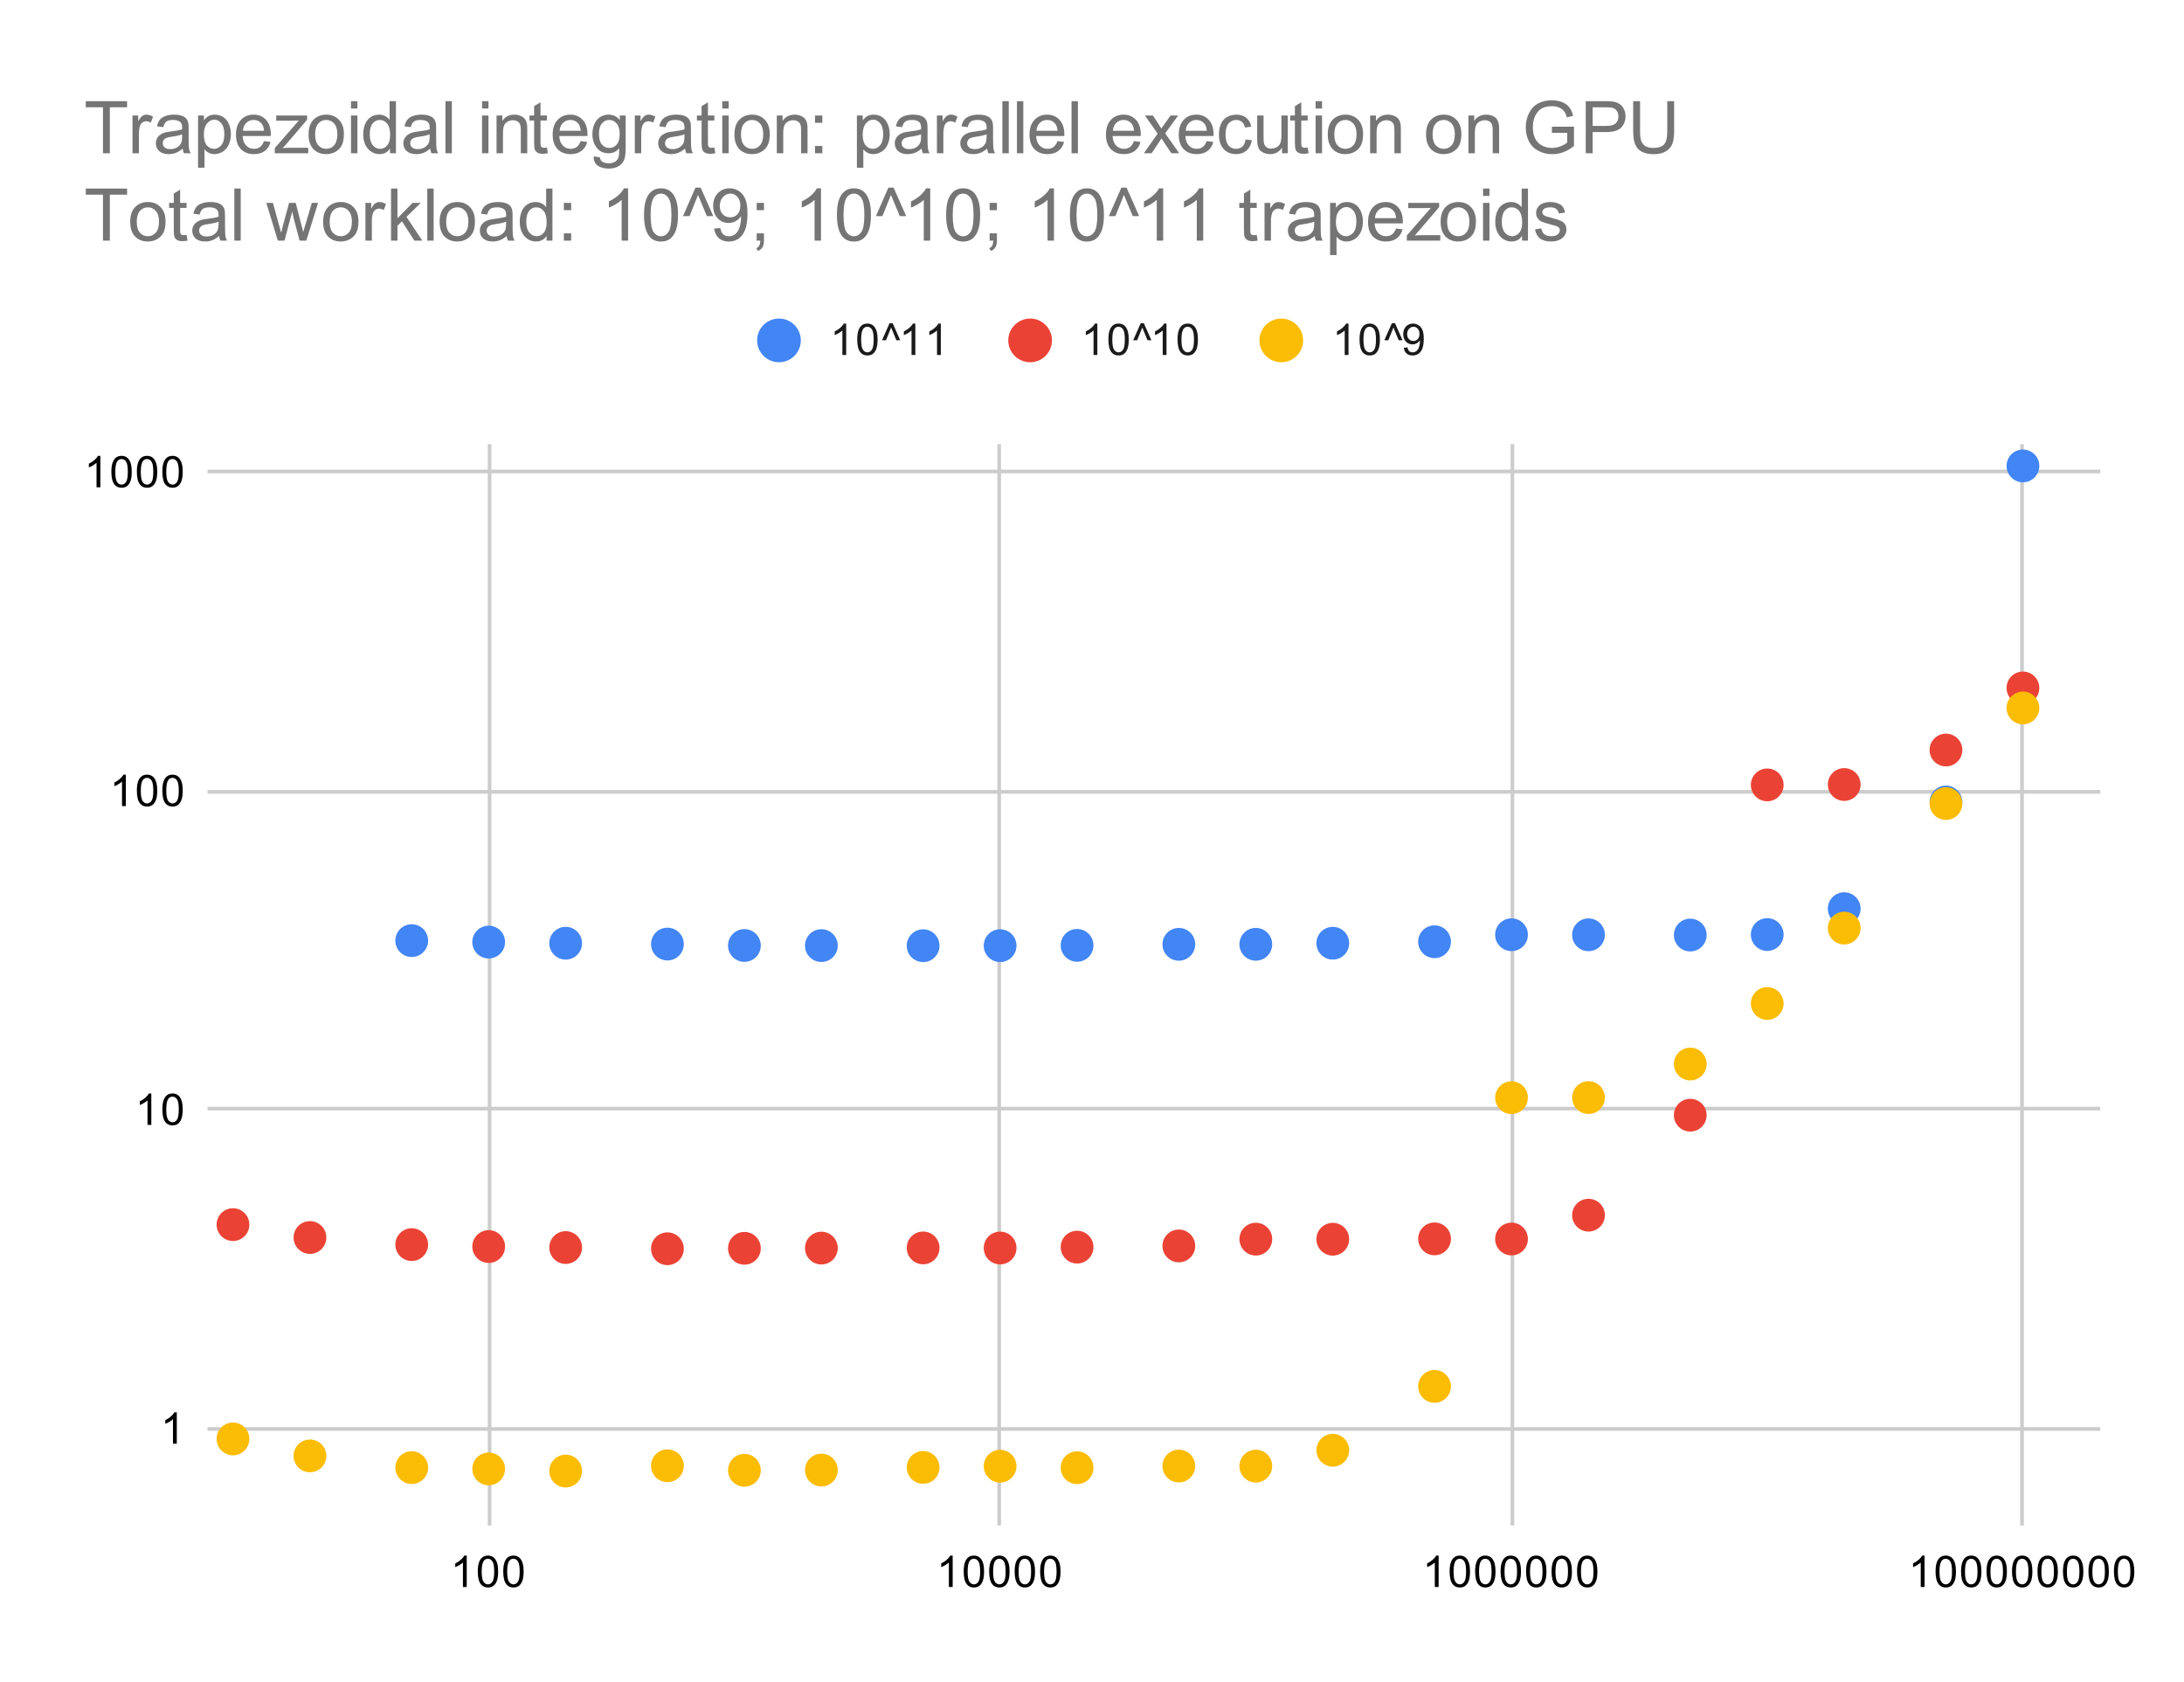 <svg version="1.1" viewBox="0.0 0.0 600.0 462.0" fill="none" stroke="none" stroke-linecap="square" stroke-miterlimit="10" width="600" height="462" xmlns:xlink="http://www.w3.org/1999/xlink" xmlns="http://www.w3.org/2000/svg"><path fill="#ffffff" d="M0 0L600.0 0L600.0 462.0L0 462.0L0 0Z" fill-rule="nonzero"/><path stroke="#cccccc" stroke-width="1.0" stroke-linecap="butt" d="M134.5 122.5L134.5 418.5" fill-rule="nonzero"/><path stroke="#cccccc" stroke-width="1.0" stroke-linecap="butt" d="M274.5 122.5L274.5 418.5" fill-rule="nonzero"/><path stroke="#cccccc" stroke-width="1.0" stroke-linecap="butt" d="M415.5 122.5L415.5 418.5" fill-rule="nonzero"/><path stroke="#cccccc" stroke-width="1.0" stroke-linecap="butt" d="M555.5 122.5L555.5 418.5" fill-rule="nonzero"/><path stroke="#cccccc" stroke-width="1.0" stroke-linecap="butt" d="M57.5 392.5L576.5 392.5" fill-rule="nonzero"/><path stroke="#cccccc" stroke-width="1.0" stroke-linecap="butt" d="M57.5 304.5L576.5 304.5" fill-rule="nonzero"/><path stroke="#cccccc" stroke-width="1.0" stroke-linecap="butt" d="M57.5 217.5L576.5 217.5" fill-rule="nonzero"/><path stroke="#cccccc" stroke-width="1.0" stroke-linecap="butt" d="M57.5 129.5L576.5 129.5" fill-rule="nonzero"/><clipPath id="id_0"><path d="M57.1 122.9L576.9 122.9L576.9 418.9L57.1 418.9L57.1 122.9Z" clip-rule="nonzero"/></clipPath><path fill="#4285f4" clip-path="url(#id_0)" d="M560.253 127.975C560.253 130.46 558.238 132.475 555.753 132.475C553.268 132.475 551.253 130.46 551.253 127.975C551.253 125.489 553.268 123.475 555.753 123.475C558.238 123.475 560.253 125.489 560.253 127.975Z" fill-rule="nonzero"/><path fill="#4285f4" clip-path="url(#id_0)" d="M490.003 256.694C490.003 259.18 487.989 261.194 485.503 261.194C483.018 261.194 481.003 259.18 481.003 256.694C481.003 254.209 483.018 252.194 485.503 252.194C487.989 252.194 490.003 254.209 490.003 256.694Z" fill-rule="nonzero"/><path fill="#4285f4" clip-path="url(#id_0)" d="M419.754 256.745C419.754 259.231 417.739 261.245 415.254 261.245C412.769 261.245 410.754 259.231 410.754 256.745C410.754 254.26 412.769 252.245 415.254 252.245C417.739 252.245 419.754 254.26 419.754 256.745Z" fill-rule="nonzero"/><path fill="#4285f4" clip-path="url(#id_0)" d="M349.505 259.371C349.505 261.856 347.49 263.871 345.005 263.871C342.519 263.871 340.505 261.856 340.505 259.371C340.505 256.886 342.519 254.871 345.005 254.871C347.49 254.871 349.505 256.886 349.505 259.371Z" fill-rule="nonzero"/><path fill="#4285f4" clip-path="url(#id_0)" d="M279.255 259.748C279.255 262.233 277.24 264.248 274.755 264.248C272.27 264.248 270.255 262.233 270.255 259.748C270.255 257.263 272.27 255.248 274.755 255.248C277.24 255.248 279.255 257.263 279.255 259.748Z" fill-rule="nonzero"/><path fill="#4285f4" clip-path="url(#id_0)" d="M209.006 259.701C209.006 262.186 206.991 264.201 204.506 264.201C202.021 264.201 200.006 262.186 200.006 259.701C200.006 257.216 202.021 255.201 204.506 255.201C206.991 255.201 209.006 257.216 209.006 259.701Z" fill-rule="nonzero"/><path fill="#4285f4" clip-path="url(#id_0)" d="M138.756 258.763C138.756 261.248 136.742 263.263 134.256 263.263C131.771 263.263 129.756 261.248 129.756 258.763C129.756 256.278 131.771 254.263 134.256 254.263C136.742 254.263 138.756 256.278 138.756 258.763Z" fill-rule="nonzero"/><path fill="#4285f4" clip-path="url(#id_0)" d="M511.151 249.589C511.151 252.075 509.136 254.089 506.651 254.089C504.165 254.089 502.151 252.075 502.151 249.589C502.151 247.104 504.165 245.089 506.651 245.089C509.136 245.089 511.151 247.104 511.151 249.589Z" fill-rule="nonzero"/><path fill="#4285f4" clip-path="url(#id_0)" d="M440.901 256.765C440.901 259.25 438.886 261.265 436.401 261.265C433.916 261.265 431.901 259.25 431.901 256.765C431.901 254.279 433.916 252.265 436.401 252.265C438.886 252.265 440.901 254.279 440.901 256.765Z" fill-rule="nonzero"/><path fill="#4285f4" clip-path="url(#id_0)" d="M370.652 259.075C370.652 261.56 368.637 263.575 366.152 263.575C363.666 263.575 361.652 261.56 361.652 259.075C361.652 256.59 363.666 254.575 366.152 254.575C368.637 254.575 370.652 256.59 370.652 259.075Z" fill-rule="nonzero"/><path fill="#4285f4" clip-path="url(#id_0)" d="M300.402 259.665C300.402 262.15 298.388 264.165 295.902 264.165C293.417 264.165 291.402 262.15 291.402 259.665C291.402 257.179 293.417 255.165 295.902 255.165C298.388 255.165 300.402 257.179 300.402 259.665Z" fill-rule="nonzero"/><path fill="#4285f4" clip-path="url(#id_0)" d="M230.153 259.731C230.153 262.216 228.138 264.231 225.653 264.231C223.168 264.231 221.153 262.216 221.153 259.731C221.153 257.246 223.168 255.231 225.653 255.231C228.138 255.231 230.153 257.246 230.153 259.731Z" fill-rule="nonzero"/><path fill="#4285f4" clip-path="url(#id_0)" d="M159.904 259.078C159.904 261.563 157.889 263.578 155.404 263.578C152.918 263.578 150.904 261.563 150.904 259.078C150.904 256.593 152.918 254.578 155.404 254.578C157.889 254.578 159.904 256.593 159.904 259.078Z" fill-rule="nonzero"/><path fill="#4285f4" clip-path="url(#id_0)" d="M539.106 220.283C539.106 222.769 537.091 224.783 534.606 224.783C532.12 224.783 530.106 222.769 530.106 220.283C530.106 217.798 532.12 215.783 534.606 215.783C537.091 215.783 539.106 217.798 539.106 220.283Z" fill-rule="nonzero"/><path fill="#4285f4" clip-path="url(#id_0)" d="M468.856 256.832C468.856 259.318 466.842 261.332 464.356 261.332C461.871 261.332 459.856 259.318 459.856 256.832C459.856 254.347 461.871 252.332 464.356 252.332C466.842 252.332 468.856 254.347 468.856 256.832Z" fill-rule="nonzero"/><path fill="#4285f4" clip-path="url(#id_0)" d="M398.607 258.676C398.607 261.161 396.592 263.176 394.107 263.176C391.622 263.176 389.607 261.161 389.607 258.676C389.607 256.191 391.622 254.176 394.107 254.176C396.592 254.176 398.607 256.191 398.607 258.676Z" fill-rule="nonzero"/><path fill="#4285f4" clip-path="url(#id_0)" d="M328.357 259.38C328.357 261.865 326.343 263.88 323.857 263.88C321.372 263.88 319.357 261.865 319.357 259.38C319.357 256.895 321.372 254.88 323.857 254.88C326.343 254.88 328.357 256.895 328.357 259.38Z" fill-rule="nonzero"/><path fill="#4285f4" clip-path="url(#id_0)" d="M258.108 259.76C258.108 262.245 256.093 264.26 253.608 264.26C251.123 264.26 249.108 262.245 249.108 259.76C249.108 257.275 251.123 255.26 253.608 255.26C256.093 255.26 258.108 257.275 258.108 259.76Z" fill-rule="nonzero"/><path fill="#4285f4" clip-path="url(#id_0)" d="M187.859 259.307C187.859 261.792 185.844 263.807 183.359 263.807C180.873 263.807 178.859 261.792 178.859 259.307C178.859 256.821 180.873 254.807 183.359 254.807C185.844 254.807 187.859 256.821 187.859 259.307Z" fill-rule="nonzero"/><path fill="#4285f4" clip-path="url(#id_0)" d="M117.609 258.364C117.609 260.85 115.594 262.864 113.109 262.864C110.624 262.864 108.609 260.85 108.609 258.364C108.609 255.879 110.624 253.864 113.109 253.864C115.594 253.864 117.609 255.879 117.609 258.364Z" fill-rule="nonzero"/><path fill="#ea4335" clip-path="url(#id_0)" d="M560.253 188.958C560.253 191.443 558.238 193.458 555.753 193.458C553.268 193.458 551.253 191.443 551.253 188.958C551.253 186.473 553.268 184.458 555.753 184.458C558.238 184.458 560.253 186.473 560.253 188.958Z" fill-rule="nonzero"/><path fill="#ea4335" clip-path="url(#id_0)" d="M490.003 215.591C490.003 218.076 487.989 220.091 485.503 220.091C483.018 220.091 481.003 218.076 481.003 215.591C481.003 213.106 483.018 211.091 485.503 211.091C487.989 211.091 490.003 213.106 490.003 215.591Z" fill-rule="nonzero"/><path fill="#ea4335" clip-path="url(#id_0)" d="M419.754 340.322C419.754 342.807 417.739 344.822 415.254 344.822C412.769 344.822 410.754 342.807 410.754 340.322C410.754 337.837 412.769 335.822 415.254 335.822C417.739 335.822 419.754 337.837 419.754 340.322Z" fill-rule="nonzero"/><path fill="#ea4335" clip-path="url(#id_0)" d="M349.505 340.363C349.505 342.848 347.49 344.863 345.005 344.863C342.519 344.863 340.505 342.848 340.505 340.363C340.505 337.877 342.519 335.863 345.005 335.863C347.49 335.863 349.505 337.877 349.505 340.363Z" fill-rule="nonzero"/><path fill="#ea4335" clip-path="url(#id_0)" d="M279.255 342.791C279.255 345.277 277.24 347.291 274.755 347.291C272.27 347.291 270.255 345.277 270.255 342.791C270.255 340.306 272.27 338.291 274.755 338.291C277.24 338.291 279.255 340.306 279.255 342.791Z" fill-rule="nonzero"/><path fill="#ea4335" clip-path="url(#id_0)" d="M209.006 342.875C209.006 345.36 206.991 347.375 204.506 347.375C202.021 347.375 200.006 345.36 200.006 342.875C200.006 340.39 202.021 338.375 204.506 338.375C206.991 338.375 209.006 340.39 209.006 342.875Z" fill-rule="nonzero"/><path fill="#ea4335" clip-path="url(#id_0)" d="M138.756 342.396C138.756 344.881 136.742 346.896 134.256 346.896C131.771 346.896 129.756 344.881 129.756 342.396C129.756 339.911 131.771 337.896 134.256 337.896C136.742 337.896 138.756 339.911 138.756 342.396Z" fill-rule="nonzero"/><path fill="#ea4335" clip-path="url(#id_0)" d="M68.507 336.371C68.507 338.856 66.492 340.871 64.007 340.871C61.522 340.871 59.507 338.856 59.507 336.371C59.507 333.886 61.522 331.871 64.007 331.871C66.492 331.871 68.507 333.886 68.507 336.371Z" fill-rule="nonzero"/><path fill="#ea4335" clip-path="url(#id_0)" d="M511.151 215.485C511.151 217.971 509.136 219.985 506.651 219.985C504.165 219.985 502.151 217.971 502.151 215.485C502.151 213 504.165 210.985 506.651 210.985C509.136 210.985 511.151 213 511.151 215.485Z" fill-rule="nonzero"/><path fill="#ea4335" clip-path="url(#id_0)" d="M440.901 333.775C440.901 336.261 438.886 338.275 436.401 338.275C433.916 338.275 431.901 336.261 431.901 333.775C431.901 331.29 433.916 329.275 436.401 329.275C438.886 329.275 440.901 331.29 440.901 333.775Z" fill-rule="nonzero"/><path fill="#ea4335" clip-path="url(#id_0)" d="M370.652 340.376C370.652 342.862 368.637 344.876 366.152 344.876C363.666 344.876 361.652 342.862 361.652 340.376C361.652 337.891 363.666 335.876 366.152 335.876C368.637 335.876 370.652 337.891 370.652 340.376Z" fill-rule="nonzero"/><path fill="#ea4335" clip-path="url(#id_0)" d="M300.402 342.552C300.402 345.037 298.388 347.052 295.902 347.052C293.417 347.052 291.402 345.037 291.402 342.552C291.402 340.067 293.417 338.052 295.902 338.052C298.388 338.052 300.402 340.067 300.402 342.552Z" fill-rule="nonzero"/><path fill="#ea4335" clip-path="url(#id_0)" d="M230.153 342.817C230.153 345.302 228.138 347.317 225.653 347.317C223.168 347.317 221.153 345.302 221.153 342.817C221.153 340.331 223.168 338.317 225.653 338.317C228.138 338.317 230.153 340.331 230.153 342.817Z" fill-rule="nonzero"/><path fill="#ea4335" clip-path="url(#id_0)" d="M159.904 342.666C159.904 345.152 157.889 347.166 155.404 347.166C152.918 347.166 150.904 345.152 150.904 342.666C150.904 340.181 152.918 338.166 155.404 338.166C157.889 338.166 159.904 340.181 159.904 342.666Z" fill-rule="nonzero"/><path fill="#ea4335" clip-path="url(#id_0)" d="M89.654 339.909C89.654 342.394 87.639 344.409 85.154 344.409C82.669 344.409 80.654 342.394 80.654 339.909C80.654 337.423 82.669 335.409 85.154 335.409C87.639 335.409 89.654 337.423 89.654 339.909Z" fill-rule="nonzero"/><path fill="#ea4335" clip-path="url(#id_0)" d="M539.106 206.012C539.106 208.497 537.091 210.512 534.606 210.512C532.12 210.512 530.106 208.497 530.106 206.012C530.106 203.526 532.12 201.512 534.606 201.512C537.091 201.512 539.106 203.526 539.106 206.012Z" fill-rule="nonzero"/><path fill="#ea4335" clip-path="url(#id_0)" d="M468.856 306.313C468.856 308.799 466.842 310.813 464.356 310.813C461.871 310.813 459.856 308.799 459.856 306.313C459.856 303.828 461.871 301.813 464.356 301.813C466.842 301.813 468.856 303.828 468.856 306.313Z" fill-rule="nonzero"/><path fill="#ea4335" clip-path="url(#id_0)" d="M398.607 340.282C398.607 342.768 396.592 344.782 394.107 344.782C391.622 344.782 389.607 342.768 389.607 340.282C389.607 337.797 391.622 335.782 394.107 335.782C396.592 335.782 398.607 337.797 398.607 340.282Z" fill-rule="nonzero"/><path fill="#ea4335" clip-path="url(#id_0)" d="M328.357 342.222C328.357 344.708 326.343 346.722 323.857 346.722C321.372 346.722 319.357 344.708 319.357 342.222C319.357 339.737 321.372 337.722 323.857 337.722C326.343 337.722 328.357 339.737 328.357 342.222Z" fill-rule="nonzero"/><path fill="#ea4335" clip-path="url(#id_0)" d="M258.108 342.767C258.108 345.252 256.093 347.267 253.608 347.267C251.123 347.267 249.108 345.252 249.108 342.767C249.108 340.282 251.123 338.267 253.608 338.267C256.093 338.267 258.108 340.282 258.108 342.767Z" fill-rule="nonzero"/><path fill="#ea4335" clip-path="url(#id_0)" d="M187.859 342.999C187.859 345.485 185.844 347.499 183.359 347.499C180.873 347.499 178.859 345.485 178.859 342.999C178.859 340.514 180.873 338.499 183.359 338.499C185.844 338.499 187.859 340.514 187.859 342.999Z" fill-rule="nonzero"/><path fill="#ea4335" clip-path="url(#id_0)" d="M117.609 341.861C117.609 344.346 115.594 346.361 113.109 346.361C110.624 346.361 108.609 344.346 108.609 341.861C108.609 339.376 110.624 337.361 113.109 337.361C115.594 337.361 117.609 339.376 117.609 341.861Z" fill-rule="nonzero"/><path fill="#fbbc04" clip-path="url(#id_0)" d="M560.253 194.458C560.253 196.944 558.238 198.958 555.753 198.958C553.268 198.958 551.253 196.944 551.253 194.458C551.253 191.973 553.268 189.958 555.753 189.958C558.238 189.958 560.253 191.973 560.253 194.458Z" fill-rule="nonzero"/><path fill="#fbbc04" clip-path="url(#id_0)" d="M490.003 275.633C490.003 278.118 487.989 280.133 485.503 280.133C483.018 280.133 481.003 278.118 481.003 275.633C481.003 273.148 483.018 271.133 485.503 271.133C487.989 271.133 490.003 273.148 490.003 275.633Z" fill-rule="nonzero"/><path fill="#fbbc04" clip-path="url(#id_0)" d="M419.754 301.505C419.754 303.991 417.739 306.005 415.254 306.005C412.769 306.005 410.754 303.991 410.754 301.505C410.754 299.02 412.769 297.005 415.254 297.005C417.739 297.005 419.754 299.02 419.754 301.505Z" fill-rule="nonzero"/><path fill="#fbbc04" clip-path="url(#id_0)" d="M349.505 402.7C349.505 405.186 347.49 407.2 345.005 407.2C342.519 407.2 340.505 405.186 340.505 402.7C340.505 400.215 342.519 398.2 345.005 398.2C347.49 398.2 349.505 400.215 349.505 402.7Z" fill-rule="nonzero"/><path fill="#fbbc04" clip-path="url(#id_0)" d="M279.255 402.725C279.255 405.21 277.24 407.225 274.755 407.225C272.27 407.225 270.255 405.21 270.255 402.725C270.255 400.24 272.27 398.225 274.755 398.225C277.24 398.225 279.255 400.24 279.255 402.725Z" fill-rule="nonzero"/><path fill="#fbbc04" clip-path="url(#id_0)" d="M209.006 403.848C209.006 406.334 206.991 408.348 204.506 408.348C202.021 408.348 200.006 406.334 200.006 403.848C200.006 401.363 202.021 399.348 204.506 399.348C206.991 399.348 209.006 401.363 209.006 403.848Z" fill-rule="nonzero"/><path fill="#fbbc04" clip-path="url(#id_0)" d="M138.756 403.472C138.756 405.957 136.742 407.972 134.256 407.972C131.771 407.972 129.756 405.957 129.756 403.472C129.756 400.987 131.771 398.972 134.256 398.972C136.742 398.972 138.756 400.987 138.756 403.472Z" fill-rule="nonzero"/><path fill="#fbbc04" clip-path="url(#id_0)" d="M68.507 395.233C68.507 397.718 66.492 399.733 64.007 399.733C61.522 399.733 59.507 397.718 59.507 395.233C59.507 392.747 61.522 390.733 64.007 390.733C66.492 390.733 68.507 392.747 68.507 395.233Z" fill-rule="nonzero"/><path fill="#fbbc04" clip-path="url(#id_0)" d="M511.151 254.92C511.151 257.406 509.136 259.42 506.651 259.42C504.165 259.42 502.151 257.406 502.151 254.92C502.151 252.435 504.165 250.42 506.651 250.42C509.136 250.42 511.151 252.435 511.151 254.92Z" fill-rule="nonzero"/><path fill="#fbbc04" clip-path="url(#id_0)" d="M440.901 301.476C440.901 303.962 438.886 305.976 436.401 305.976C433.916 305.976 431.901 303.962 431.901 301.476C431.901 298.991 433.916 296.976 436.401 296.976C438.886 296.976 440.901 298.991 440.901 301.476Z" fill-rule="nonzero"/><path fill="#fbbc04" clip-path="url(#id_0)" d="M370.652 398.338C370.652 400.823 368.637 402.838 366.152 402.838C363.666 402.838 361.652 400.823 361.652 398.338C361.652 395.852 363.666 393.838 366.152 393.838C368.637 393.838 370.652 395.852 370.652 398.338Z" fill-rule="nonzero"/><path fill="#fbbc04" clip-path="url(#id_0)" d="M300.402 403.141C300.402 405.627 298.388 407.641 295.902 407.641C293.417 407.641 291.402 405.627 291.402 403.141C291.402 400.656 293.417 398.641 295.902 398.641C298.388 398.641 300.402 400.656 300.402 403.141Z" fill-rule="nonzero"/><path fill="#fbbc04" clip-path="url(#id_0)" d="M230.153 403.789C230.153 406.274 228.138 408.289 225.653 408.289C223.168 408.289 221.153 406.274 221.153 403.789C221.153 401.304 223.168 399.289 225.653 399.289C228.138 399.289 230.153 401.304 230.153 403.789Z" fill-rule="nonzero"/><path fill="#fbbc04" clip-path="url(#id_0)" d="M159.904 404.055C159.904 406.54 157.889 408.555 155.404 408.555C152.918 408.555 150.904 406.54 150.904 404.055C150.904 401.569 152.918 399.555 155.404 399.555C157.889 399.555 159.904 401.569 159.904 404.055Z" fill-rule="nonzero"/><path fill="#fbbc04" clip-path="url(#id_0)" d="M89.654 399.894C89.654 402.38 87.639 404.394 85.154 404.394C82.669 404.394 80.654 402.38 80.654 399.894C80.654 397.409 82.669 395.394 85.154 395.394C87.639 395.394 89.654 397.409 89.654 399.894Z" fill-rule="nonzero"/><path fill="#fbbc04" clip-path="url(#id_0)" d="M539.106 220.716C539.106 223.201 537.091 225.216 534.606 225.216C532.12 225.216 530.106 223.201 530.106 220.716C530.106 218.231 532.12 216.216 534.606 216.216C537.091 216.216 539.106 218.231 539.106 220.716Z" fill-rule="nonzero"/><path fill="#fbbc04" clip-path="url(#id_0)" d="M468.856 292.261C468.856 294.746 466.842 296.761 464.356 296.761C461.871 296.761 459.856 294.746 459.856 292.261C459.856 289.776 461.871 287.761 464.356 287.761C466.842 287.761 468.856 289.776 468.856 292.261Z" fill-rule="nonzero"/><path fill="#fbbc04" clip-path="url(#id_0)" d="M398.607 380.803C398.607 383.289 396.592 385.303 394.107 385.303C391.622 385.303 389.607 383.289 389.607 380.803C389.607 378.318 391.622 376.303 394.107 376.303C396.592 376.303 398.607 378.318 398.607 380.803Z" fill-rule="nonzero"/><path fill="#fbbc04" clip-path="url(#id_0)" d="M328.357 402.677C328.357 405.162 326.343 407.177 323.857 407.177C321.372 407.177 319.357 405.162 319.357 402.677C319.357 400.192 321.372 398.177 323.857 398.177C326.343 398.177 328.357 400.192 328.357 402.677Z" fill-rule="nonzero"/><path fill="#fbbc04" clip-path="url(#id_0)" d="M258.108 403.059C258.108 405.545 256.093 407.559 253.608 407.559C251.123 407.559 249.108 405.545 249.108 403.059C249.108 400.574 251.123 398.559 253.608 398.559C256.093 398.559 258.108 400.574 258.108 403.059Z" fill-rule="nonzero"/><path fill="#fbbc04" clip-path="url(#id_0)" d="M187.859 402.608C187.859 405.093 185.844 407.108 183.359 407.108C180.873 407.108 178.859 405.093 178.859 402.608C178.859 400.122 180.873 398.108 183.359 398.108C185.844 398.108 187.859 400.122 187.859 402.608Z" fill-rule="nonzero"/><path fill="#fbbc04" clip-path="url(#id_0)" d="M117.609 403.114C117.609 405.6 115.594 407.614 113.109 407.614C110.624 407.614 108.609 405.6 108.609 403.114C108.609 400.629 110.624 398.614 113.109 398.614C115.594 398.614 117.609 400.629 117.609 403.114Z" fill-rule="nonzero"/><path fill="#000000" d="M48.569 396.539L47.522 396.539L47.522 389.82Q47.131 390.18 46.506 390.555Q45.897 390.914 45.413 391.086L45.413 390.07Q46.288 389.649 46.944 389.07Q47.616 388.477 47.897 387.914L48.569 387.914L48.569 396.539Z" fill-rule="nonzero"/><path fill="#000000" d="M41.569 308.971L40.522 308.971L40.522 302.252Q40.131 302.611 39.506 302.986Q38.897 303.346 38.413 303.518L38.413 302.502Q39.288 302.08 39.944 301.502Q40.616 300.908 40.897 300.346L41.569 300.346L41.569 308.971ZM44.6 304.736Q44.6 303.205 44.913 302.283Q45.225 301.346 45.834 300.846Q46.459 300.346 47.397 300.346Q48.084 300.346 48.6 300.627Q49.131 300.908 49.475 301.44Q49.819 301.955 50.006 302.705Q50.194 303.455 50.194 304.736Q50.194 306.252 49.881 307.174Q49.584 308.096 48.959 308.611Q48.35 309.111 47.397 309.111Q46.163 309.111 45.444 308.221Q44.6 307.158 44.6 304.736ZM45.678 304.736Q45.678 306.846 46.178 307.549Q46.678 308.252 47.397 308.252Q48.131 308.252 48.616 307.549Q49.116 306.846 49.116 304.736Q49.116 302.611 48.616 301.924Q48.131 301.221 47.381 301.221Q46.663 301.221 46.225 301.83Q45.678 302.611 45.678 304.736Z" fill-rule="nonzero"/><path fill="#000000" d="M34.569 221.402L33.522 221.402L33.522 214.684Q33.131 215.043 32.506 215.418Q31.897 215.777 31.413 215.949L31.413 214.934Q32.288 214.512 32.944 213.934Q33.616 213.34 33.897 212.777L34.569 212.777L34.569 221.402ZM37.6 217.168Q37.6 215.637 37.913 214.715Q38.225 213.777 38.834 213.277Q39.459 212.777 40.397 212.777Q41.084 212.777 41.6 213.059Q42.131 213.34 42.475 213.871Q42.819 214.387 43.006 215.137Q43.194 215.887 43.194 217.168Q43.194 218.684 42.881 219.605Q42.584 220.527 41.959 221.043Q41.35 221.543 40.397 221.543Q39.163 221.543 38.444 220.652Q37.6 219.59 37.6 217.168ZM38.678 217.168Q38.678 219.277 39.178 219.98Q39.678 220.684 40.397 220.684Q41.131 220.684 41.616 219.98Q42.116 219.277 42.116 217.168Q42.116 215.043 41.616 214.355Q41.131 213.652 40.381 213.652Q39.663 213.652 39.225 214.262Q38.678 215.043 38.678 217.168ZM44.6 217.168Q44.6 215.637 44.913 214.715Q45.225 213.777 45.834 213.277Q46.459 212.777 47.397 212.777Q48.084 212.777 48.6 213.059Q49.131 213.34 49.475 213.871Q49.819 214.387 50.006 215.137Q50.194 215.887 50.194 217.168Q50.194 218.684 49.881 219.605Q49.584 220.527 48.959 221.043Q48.35 221.543 47.397 221.543Q46.163 221.543 45.444 220.652Q44.6 219.59 44.6 217.168ZM45.678 217.168Q45.678 219.277 46.178 219.98Q46.678 220.684 47.397 220.684Q48.131 220.684 48.616 219.98Q49.116 219.277 49.116 217.168Q49.116 215.043 48.616 214.355Q48.131 213.652 47.381 213.652Q46.663 213.652 46.225 214.262Q45.678 215.043 45.678 217.168Z" fill-rule="nonzero"/><path fill="#000000" d="M27.569 133.834L26.522 133.834L26.522 127.115Q26.131 127.474 25.506 127.849Q24.897 128.209 24.413 128.381L24.413 127.365Q25.288 126.943 25.944 126.365Q26.616 125.771 26.897 125.209L27.569 125.209L27.569 133.834ZM30.6 129.599Q30.6 128.068 30.913 127.146Q31.225 126.209 31.834 125.709Q32.459 125.209 33.397 125.209Q34.084 125.209 34.6 125.49Q35.131 125.771 35.475 126.303Q35.819 126.818 36.006 127.568Q36.194 128.318 36.194 129.599Q36.194 131.115 35.881 132.037Q35.584 132.959 34.959 133.474Q34.35 133.974 33.397 133.974Q32.163 133.974 31.444 133.084Q30.6 132.021 30.6 129.599ZM31.678 129.599Q31.678 131.709 32.178 132.412Q32.678 133.115 33.397 133.115Q34.131 133.115 34.616 132.412Q35.116 131.709 35.116 129.599Q35.116 127.474 34.616 126.787Q34.131 126.084 33.381 126.084Q32.663 126.084 32.225 126.693Q31.678 127.474 31.678 129.599ZM37.6 129.599Q37.6 128.068 37.913 127.146Q38.225 126.209 38.834 125.709Q39.459 125.209 40.397 125.209Q41.084 125.209 41.6 125.49Q42.131 125.771 42.475 126.303Q42.819 126.818 43.006 127.568Q43.194 128.318 43.194 129.599Q43.194 131.115 42.881 132.037Q42.584 132.959 41.959 133.474Q41.35 133.974 40.397 133.974Q39.163 133.974 38.444 133.084Q37.6 132.021 37.6 129.599ZM38.678 129.599Q38.678 131.709 39.178 132.412Q39.678 133.115 40.397 133.115Q41.131 133.115 41.616 132.412Q42.116 131.709 42.116 129.599Q42.116 127.474 41.616 126.787Q41.131 126.084 40.381 126.084Q39.663 126.084 39.225 126.693Q38.678 127.474 38.678 129.599ZM44.6 129.599Q44.6 128.068 44.913 127.146Q45.225 126.209 45.834 125.709Q46.459 125.209 47.397 125.209Q48.084 125.209 48.6 125.49Q49.131 125.771 49.475 126.303Q49.819 126.818 50.006 127.568Q50.194 128.318 50.194 129.599Q50.194 131.115 49.881 132.037Q49.584 132.959 48.959 133.474Q48.35 133.974 47.397 133.974Q46.163 133.974 45.444 133.084Q44.6 132.021 44.6 129.599ZM45.678 129.599Q45.678 131.709 46.178 132.412Q46.678 133.115 47.397 133.115Q48.131 133.115 48.616 132.412Q49.116 131.709 49.116 129.599Q49.116 127.474 48.616 126.787Q48.131 126.084 47.381 126.084Q46.663 126.084 46.225 126.693Q45.678 127.474 45.678 129.599Z" fill-rule="nonzero"/><path fill="#000000" d="M128.225 435.9L127.178 435.9L127.178 429.181Q126.788 429.541 126.163 429.916Q125.553 430.275 125.069 430.447L125.069 429.431Q125.944 429.009 126.6 428.431Q127.272 427.837 127.553 427.275L128.225 427.275L128.225 435.9ZM131.256 431.666Q131.256 430.134 131.569 429.212Q131.881 428.275 132.491 427.775Q133.116 427.275 134.053 427.275Q134.741 427.275 135.256 427.556Q135.788 427.837 136.131 428.369Q136.475 428.884 136.663 429.634Q136.85 430.384 136.85 431.666Q136.85 433.181 136.538 434.103Q136.241 435.025 135.616 435.541Q135.006 436.041 134.053 436.041Q132.819 436.041 132.1 435.15Q131.256 434.087 131.256 431.666ZM132.335 431.666Q132.335 433.775 132.835 434.478Q133.335 435.181 134.053 435.181Q134.788 435.181 135.272 434.478Q135.772 433.775 135.772 431.666Q135.772 429.541 135.272 428.853Q134.788 428.15 134.038 428.15Q133.319 428.15 132.881 428.759Q132.335 429.541 132.335 431.666ZM138.256 431.666Q138.256 430.134 138.569 429.212Q138.881 428.275 139.491 427.775Q140.116 427.275 141.053 427.275Q141.741 427.275 142.256 427.556Q142.788 427.837 143.131 428.369Q143.475 428.884 143.663 429.634Q143.85 430.384 143.85 431.666Q143.85 433.181 143.538 434.103Q143.241 435.025 142.616 435.541Q142.006 436.041 141.053 436.041Q139.819 436.041 139.1 435.15Q138.256 434.087 138.256 431.666ZM139.335 431.666Q139.335 433.775 139.835 434.478Q140.335 435.181 141.053 435.181Q141.788 435.181 142.272 434.478Q142.772 433.775 142.772 431.666Q142.772 429.541 142.272 428.853Q141.788 428.15 141.038 428.15Q140.319 428.15 139.881 428.759Q139.335 429.541 139.335 431.666Z" fill-rule="nonzero"/><path fill="#000000" d="M261.724 435.9L260.677 435.9L260.677 429.181Q260.286 429.541 259.661 429.916Q259.052 430.275 258.568 430.447L258.568 429.431Q259.443 429.009 260.099 428.431Q260.771 427.837 261.052 427.275L261.724 427.275L261.724 435.9ZM264.755 431.666Q264.755 430.134 265.068 429.212Q265.38 428.275 265.99 427.775Q266.615 427.275 267.552 427.275Q268.24 427.275 268.755 427.556Q269.286 427.837 269.63 428.369Q269.974 428.884 270.161 429.634Q270.349 430.384 270.349 431.666Q270.349 433.181 270.036 434.103Q269.74 435.025 269.115 435.541Q268.505 436.041 267.552 436.041Q266.318 436.041 265.599 435.15Q264.755 434.087 264.755 431.666ZM265.833 431.666Q265.833 433.775 266.333 434.478Q266.833 435.181 267.552 435.181Q268.286 435.181 268.771 434.478Q269.271 433.775 269.271 431.666Q269.271 429.541 268.771 428.853Q268.286 428.15 267.536 428.15Q266.818 428.15 266.38 428.759Q265.833 429.541 265.833 431.666ZM271.755 431.666Q271.755 430.134 272.068 429.212Q272.38 428.275 272.99 427.775Q273.615 427.275 274.552 427.275Q275.24 427.275 275.755 427.556Q276.286 427.837 276.63 428.369Q276.974 428.884 277.161 429.634Q277.349 430.384 277.349 431.666Q277.349 433.181 277.036 434.103Q276.74 435.025 276.115 435.541Q275.505 436.041 274.552 436.041Q273.318 436.041 272.599 435.15Q271.755 434.087 271.755 431.666ZM272.833 431.666Q272.833 433.775 273.333 434.478Q273.833 435.181 274.552 435.181Q275.286 435.181 275.771 434.478Q276.271 433.775 276.271 431.666Q276.271 429.541 275.771 428.853Q275.286 428.15 274.536 428.15Q273.818 428.15 273.38 428.759Q272.833 429.541 272.833 431.666ZM278.755 431.666Q278.755 430.134 279.068 429.212Q279.38 428.275 279.99 427.775Q280.615 427.275 281.552 427.275Q282.24 427.275 282.755 427.556Q283.286 427.837 283.63 428.369Q283.974 428.884 284.161 429.634Q284.349 430.384 284.349 431.666Q284.349 433.181 284.036 434.103Q283.74 435.025 283.115 435.541Q282.505 436.041 281.552 436.041Q280.318 436.041 279.599 435.15Q278.755 434.087 278.755 431.666ZM279.833 431.666Q279.833 433.775 280.333 434.478Q280.833 435.181 281.552 435.181Q282.286 435.181 282.771 434.478Q283.271 433.775 283.271 431.666Q283.271 429.541 282.771 428.853Q282.286 428.15 281.536 428.15Q280.818 428.15 280.38 428.759Q279.833 429.541 279.833 431.666ZM285.755 431.666Q285.755 430.134 286.068 429.212Q286.38 428.275 286.99 427.775Q287.615 427.275 288.552 427.275Q289.24 427.275 289.755 427.556Q290.286 427.837 290.63 428.369Q290.974 428.884 291.161 429.634Q291.349 430.384 291.349 431.666Q291.349 433.181 291.036 434.103Q290.74 435.025 290.115 435.541Q289.505 436.041 288.552 436.041Q287.318 436.041 286.599 435.15Q285.755 434.087 285.755 431.666ZM286.833 431.666Q286.833 433.775 287.333 434.478Q287.833 435.181 288.552 435.181Q289.286 435.181 289.771 434.478Q290.271 433.775 290.271 431.666Q290.271 429.541 289.771 428.853Q289.286 428.15 288.536 428.15Q287.818 428.15 287.38 428.759Q286.833 429.541 286.833 431.666Z" fill-rule="nonzero"/><path fill="#000000" d="M395.223 435.9L394.176 435.9L394.176 429.181Q393.785 429.541 393.16 429.916Q392.551 430.275 392.067 430.447L392.067 429.431Q392.942 429.009 393.598 428.431Q394.27 427.837 394.551 427.275L395.223 427.275L395.223 435.9ZM398.254 431.666Q398.254 430.134 398.567 429.212Q398.879 428.275 399.488 427.775Q400.113 427.275 401.051 427.275Q401.738 427.275 402.254 427.556Q402.785 427.837 403.129 428.369Q403.473 428.884 403.66 429.634Q403.848 430.384 403.848 431.666Q403.848 433.181 403.535 434.103Q403.238 435.025 402.613 435.541Q402.004 436.041 401.051 436.041Q399.817 436.041 399.098 435.15Q398.254 434.087 398.254 431.666ZM399.332 431.666Q399.332 433.775 399.832 434.478Q400.332 435.181 401.051 435.181Q401.785 435.181 402.27 434.478Q402.77 433.775 402.77 431.666Q402.77 429.541 402.27 428.853Q401.785 428.15 401.035 428.15Q400.317 428.15 399.879 428.759Q399.332 429.541 399.332 431.666ZM405.254 431.666Q405.254 430.134 405.567 429.212Q405.879 428.275 406.488 427.775Q407.113 427.275 408.051 427.275Q408.738 427.275 409.254 427.556Q409.785 427.837 410.129 428.369Q410.473 428.884 410.66 429.634Q410.848 430.384 410.848 431.666Q410.848 433.181 410.535 434.103Q410.238 435.025 409.613 435.541Q409.004 436.041 408.051 436.041Q406.817 436.041 406.098 435.15Q405.254 434.087 405.254 431.666ZM406.332 431.666Q406.332 433.775 406.832 434.478Q407.332 435.181 408.051 435.181Q408.785 435.181 409.27 434.478Q409.77 433.775 409.77 431.666Q409.77 429.541 409.27 428.853Q408.785 428.15 408.035 428.15Q407.317 428.15 406.879 428.759Q406.332 429.541 406.332 431.666ZM412.254 431.666Q412.254 430.134 412.567 429.212Q412.879 428.275 413.488 427.775Q414.113 427.275 415.051 427.275Q415.738 427.275 416.254 427.556Q416.785 427.837 417.129 428.369Q417.473 428.884 417.66 429.634Q417.848 430.384 417.848 431.666Q417.848 433.181 417.535 434.103Q417.238 435.025 416.613 435.541Q416.004 436.041 415.051 436.041Q413.817 436.041 413.098 435.15Q412.254 434.087 412.254 431.666ZM413.332 431.666Q413.332 433.775 413.832 434.478Q414.332 435.181 415.051 435.181Q415.785 435.181 416.27 434.478Q416.77 433.775 416.77 431.666Q416.77 429.541 416.27 428.853Q415.785 428.15 415.035 428.15Q414.317 428.15 413.879 428.759Q413.332 429.541 413.332 431.666ZM419.254 431.666Q419.254 430.134 419.567 429.212Q419.879 428.275 420.488 427.775Q421.113 427.275 422.051 427.275Q422.738 427.275 423.254 427.556Q423.785 427.837 424.129 428.369Q424.473 428.884 424.66 429.634Q424.848 430.384 424.848 431.666Q424.848 433.181 424.535 434.103Q424.238 435.025 423.613 435.541Q423.004 436.041 422.051 436.041Q420.817 436.041 420.098 435.15Q419.254 434.087 419.254 431.666ZM420.332 431.666Q420.332 433.775 420.832 434.478Q421.332 435.181 422.051 435.181Q422.785 435.181 423.27 434.478Q423.77 433.775 423.77 431.666Q423.77 429.541 423.27 428.853Q422.785 428.15 422.035 428.15Q421.317 428.15 420.879 428.759Q420.332 429.541 420.332 431.666ZM426.254 431.666Q426.254 430.134 426.567 429.212Q426.879 428.275 427.488 427.775Q428.113 427.275 429.051 427.275Q429.738 427.275 430.254 427.556Q430.785 427.837 431.129 428.369Q431.473 428.884 431.66 429.634Q431.848 430.384 431.848 431.666Q431.848 433.181 431.535 434.103Q431.238 435.025 430.613 435.541Q430.004 436.041 429.051 436.041Q427.817 436.041 427.098 435.15Q426.254 434.087 426.254 431.666ZM427.332 431.666Q427.332 433.775 427.832 434.478Q428.332 435.181 429.051 435.181Q429.785 435.181 430.27 434.478Q430.77 433.775 430.77 431.666Q430.77 429.541 430.27 428.853Q429.785 428.15 429.035 428.15Q428.317 428.15 427.879 428.759Q427.332 429.541 427.332 431.666ZM433.254 431.666Q433.254 430.134 433.567 429.212Q433.879 428.275 434.488 427.775Q435.113 427.275 436.051 427.275Q436.738 427.275 437.254 427.556Q437.785 427.837 438.129 428.369Q438.473 428.884 438.66 429.634Q438.848 430.384 438.848 431.666Q438.848 433.181 438.535 434.103Q438.238 435.025 437.613 435.541Q437.004 436.041 436.051 436.041Q434.817 436.041 434.098 435.15Q433.254 434.087 433.254 431.666ZM434.332 431.666Q434.332 433.775 434.832 434.478Q435.332 435.181 436.051 435.181Q436.785 435.181 437.27 434.478Q437.77 433.775 437.77 431.666Q437.77 429.541 437.27 428.853Q436.785 428.15 436.035 428.15Q435.317 428.15 434.879 428.759Q434.332 429.541 434.332 431.666Z" fill-rule="nonzero"/><path fill="#000000" d="M528.722 435.9L527.675 435.9L527.675 429.181Q527.284 429.541 526.659 429.916Q526.05 430.275 525.565 430.447L525.565 429.431Q526.44 429.009 527.097 428.431Q527.768 427.837 528.05 427.275L528.722 427.275L528.722 435.9ZM531.753 431.666Q531.753 430.134 532.065 429.212Q532.378 428.275 532.987 427.775Q533.612 427.275 534.55 427.275Q535.237 427.275 535.753 427.556Q536.284 427.837 536.628 428.369Q536.972 428.884 537.159 429.634Q537.347 430.384 537.347 431.666Q537.347 433.181 537.034 434.103Q536.737 435.025 536.112 435.541Q535.503 436.041 534.55 436.041Q533.315 436.041 532.597 435.15Q531.753 434.087 531.753 431.666ZM532.831 431.666Q532.831 433.775 533.331 434.478Q533.831 435.181 534.55 435.181Q535.284 435.181 535.768 434.478Q536.268 433.775 536.268 431.666Q536.268 429.541 535.768 428.853Q535.284 428.15 534.534 428.15Q533.815 428.15 533.378 428.759Q532.831 429.541 532.831 431.666ZM538.753 431.666Q538.753 430.134 539.065 429.212Q539.378 428.275 539.987 427.775Q540.612 427.275 541.55 427.275Q542.237 427.275 542.753 427.556Q543.284 427.837 543.628 428.369Q543.972 428.884 544.159 429.634Q544.347 430.384 544.347 431.666Q544.347 433.181 544.034 434.103Q543.737 435.025 543.112 435.541Q542.503 436.041 541.55 436.041Q540.315 436.041 539.597 435.15Q538.753 434.087 538.753 431.666ZM539.831 431.666Q539.831 433.775 540.331 434.478Q540.831 435.181 541.55 435.181Q542.284 435.181 542.768 434.478Q543.268 433.775 543.268 431.666Q543.268 429.541 542.768 428.853Q542.284 428.15 541.534 428.15Q540.815 428.15 540.378 428.759Q539.831 429.541 539.831 431.666ZM545.753 431.666Q545.753 430.134 546.065 429.212Q546.378 428.275 546.987 427.775Q547.612 427.275 548.55 427.275Q549.237 427.275 549.753 427.556Q550.284 427.837 550.628 428.369Q550.972 428.884 551.159 429.634Q551.347 430.384 551.347 431.666Q551.347 433.181 551.034 434.103Q550.737 435.025 550.112 435.541Q549.503 436.041 548.55 436.041Q547.315 436.041 546.597 435.15Q545.753 434.087 545.753 431.666ZM546.831 431.666Q546.831 433.775 547.331 434.478Q547.831 435.181 548.55 435.181Q549.284 435.181 549.768 434.478Q550.268 433.775 550.268 431.666Q550.268 429.541 549.768 428.853Q549.284 428.15 548.534 428.15Q547.815 428.15 547.378 428.759Q546.831 429.541 546.831 431.666ZM552.753 431.666Q552.753 430.134 553.065 429.212Q553.378 428.275 553.987 427.775Q554.612 427.275 555.55 427.275Q556.237 427.275 556.753 427.556Q557.284 427.837 557.628 428.369Q557.972 428.884 558.159 429.634Q558.347 430.384 558.347 431.666Q558.347 433.181 558.034 434.103Q557.737 435.025 557.112 435.541Q556.503 436.041 555.55 436.041Q554.315 436.041 553.597 435.15Q552.753 434.087 552.753 431.666ZM553.831 431.666Q553.831 433.775 554.331 434.478Q554.831 435.181 555.55 435.181Q556.284 435.181 556.768 434.478Q557.268 433.775 557.268 431.666Q557.268 429.541 556.768 428.853Q556.284 428.15 555.534 428.15Q554.815 428.15 554.378 428.759Q553.831 429.541 553.831 431.666ZM559.753 431.666Q559.753 430.134 560.065 429.212Q560.378 428.275 560.987 427.775Q561.612 427.275 562.55 427.275Q563.237 427.275 563.753 427.556Q564.284 427.837 564.628 428.369Q564.972 428.884 565.159 429.634Q565.347 430.384 565.347 431.666Q565.347 433.181 565.034 434.103Q564.737 435.025 564.112 435.541Q563.503 436.041 562.55 436.041Q561.315 436.041 560.597 435.15Q559.753 434.087 559.753 431.666ZM560.831 431.666Q560.831 433.775 561.331 434.478Q561.831 435.181 562.55 435.181Q563.284 435.181 563.768 434.478Q564.268 433.775 564.268 431.666Q564.268 429.541 563.768 428.853Q563.284 428.15 562.534 428.15Q561.815 428.15 561.378 428.759Q560.831 429.541 560.831 431.666ZM566.753 431.666Q566.753 430.134 567.065 429.212Q567.378 428.275 567.987 427.775Q568.612 427.275 569.55 427.275Q570.237 427.275 570.753 427.556Q571.284 427.837 571.628 428.369Q571.972 428.884 572.159 429.634Q572.347 430.384 572.347 431.666Q572.347 433.181 572.034 434.103Q571.737 435.025 571.112 435.541Q570.503 436.041 569.55 436.041Q568.315 436.041 567.597 435.15Q566.753 434.087 566.753 431.666ZM567.831 431.666Q567.831 433.775 568.331 434.478Q568.831 435.181 569.55 435.181Q570.284 435.181 570.768 434.478Q571.268 433.775 571.268 431.666Q571.268 429.541 570.768 428.853Q570.284 428.15 569.534 428.15Q568.815 428.15 568.378 428.759Q567.831 429.541 567.831 431.666ZM573.753 431.666Q573.753 430.134 574.065 429.212Q574.378 428.275 574.987 427.775Q575.612 427.275 576.55 427.275Q577.237 427.275 577.753 427.556Q578.284 427.837 578.628 428.369Q578.972 428.884 579.159 429.634Q579.347 430.384 579.347 431.666Q579.347 433.181 579.034 434.103Q578.737 435.025 578.112 435.541Q577.503 436.041 576.55 436.041Q575.315 436.041 574.597 435.15Q573.753 434.087 573.753 431.666ZM574.831 431.666Q574.831 433.775 575.331 434.478Q575.831 435.181 576.55 435.181Q577.284 435.181 577.768 434.478Q578.268 433.775 578.268 431.666Q578.268 429.541 577.768 428.853Q577.284 428.15 576.534 428.15Q575.815 428.15 575.378 428.759Q574.831 429.541 574.831 431.666ZM580.753 431.666Q580.753 430.134 581.065 429.212Q581.378 428.275 581.987 427.775Q582.612 427.275 583.55 427.275Q584.237 427.275 584.753 427.556Q585.284 427.837 585.628 428.369Q585.972 428.884 586.159 429.634Q586.347 430.384 586.347 431.666Q586.347 433.181 586.034 434.103Q585.737 435.025 585.112 435.541Q584.503 436.041 583.55 436.041Q582.315 436.041 581.597 435.15Q580.753 434.087 580.753 431.666ZM581.831 431.666Q581.831 433.775 582.331 434.478Q582.831 435.181 583.55 435.181Q584.284 435.181 584.768 434.478Q585.268 433.775 585.268 431.666Q585.268 429.541 584.768 428.853Q584.284 428.15 583.534 428.15Q582.815 428.15 582.378 428.759Q581.831 429.541 581.831 431.666Z" fill-rule="nonzero"/><path fill="#4285f4" d="M220.0 93.5C220.0 96.814 217.314 99.5 214.0 99.5C210.686 99.5 208.0 96.814 208.0 93.5C208.0 90.186 210.686 87.5 214.0 87.5C217.314 87.5 220.0 90.186 220.0 93.5Z" fill-rule="nonzero"/><path fill="#1a1a1a" d="M232.469 97.5L231.422 97.5L231.422 90.781Q231.031 91.141 230.406 91.516Q229.797 91.875 229.312 92.047L229.312 91.031Q230.188 90.609 230.844 90.031Q231.516 89.438 231.797 88.875L232.469 88.875L232.469 97.5ZM235.5 93.266Q235.5 91.734 235.812 90.812Q236.125 89.875 236.734 89.375Q237.359 88.875 238.297 88.875Q238.984 88.875 239.5 89.156Q240.031 89.438 240.375 89.969Q240.719 90.484 240.906 91.234Q241.094 91.984 241.094 93.266Q241.094 94.781 240.781 95.703Q240.484 96.625 239.859 97.141Q239.25 97.641 238.297 97.641Q237.062 97.641 236.344 96.75Q235.5 95.688 235.5 93.266ZM236.578 93.266Q236.578 95.375 237.078 96.078Q237.578 96.781 238.297 96.781Q239.031 96.781 239.516 96.078Q240.016 95.375 240.016 93.266Q240.016 91.141 239.516 90.453Q239.031 89.75 238.281 89.75Q237.562 89.75 237.125 90.359Q236.578 91.141 236.578 93.266ZM243.406 93.453L242.312 93.453L244.391 88.766L245.234 88.766L247.312 93.453L246.25 93.453L244.812 89.953L243.406 93.453ZM251.469 97.5L250.422 97.5L250.422 90.781Q250.031 91.141 249.406 91.516Q248.797 91.875 248.312 92.047L248.312 91.031Q249.188 90.609 249.844 90.031Q250.516 89.438 250.797 88.875L251.469 88.875L251.469 97.5ZM258.469 97.5L257.422 97.5L257.422 90.781Q257.031 91.141 256.406 91.516Q255.797 91.875 255.312 92.047L255.312 91.031Q256.188 90.609 256.844 90.031Q257.516 89.438 257.797 88.875L258.469 88.875L258.469 97.5Z" fill-rule="nonzero"/><path fill="#ea4335" d="M289.0 93.5C289.0 96.814 286.314 99.5 283.0 99.5C279.686 99.5 277.0 96.814 277.0 93.5C277.0 90.186 279.686 87.5 283.0 87.5C286.314 87.5 289.0 90.186 289.0 93.5Z" fill-rule="nonzero"/><path fill="#1a1a1a" d="M301.469 97.5L300.422 97.5L300.422 90.781Q300.031 91.141 299.406 91.516Q298.797 91.875 298.312 92.047L298.312 91.031Q299.188 90.609 299.844 90.031Q300.516 89.438 300.797 88.875L301.469 88.875L301.469 97.5ZM304.5 93.266Q304.5 91.734 304.812 90.812Q305.125 89.875 305.734 89.375Q306.359 88.875 307.297 88.875Q307.984 88.875 308.5 89.156Q309.031 89.438 309.375 89.969Q309.719 90.484 309.906 91.234Q310.094 91.984 310.094 93.266Q310.094 94.781 309.781 95.703Q309.484 96.625 308.859 97.141Q308.25 97.641 307.297 97.641Q306.062 97.641 305.344 96.75Q304.5 95.688 304.5 93.266ZM305.578 93.266Q305.578 95.375 306.078 96.078Q306.578 96.781 307.297 96.781Q308.031 96.781 308.516 96.078Q309.016 95.375 309.016 93.266Q309.016 91.141 308.516 90.453Q308.031 89.75 307.281 89.75Q306.562 89.75 306.125 90.359Q305.578 91.141 305.578 93.266ZM312.406 93.453L311.312 93.453L313.391 88.766L314.234 88.766L316.312 93.453L315.25 93.453L313.812 89.953L312.406 93.453ZM320.469 97.5L319.422 97.5L319.422 90.781Q319.031 91.141 318.406 91.516Q317.797 91.875 317.312 92.047L317.312 91.031Q318.188 90.609 318.844 90.031Q319.516 89.438 319.797 88.875L320.469 88.875L320.469 97.5ZM323.5 93.266Q323.5 91.734 323.812 90.812Q324.125 89.875 324.734 89.375Q325.359 88.875 326.297 88.875Q326.984 88.875 327.5 89.156Q328.031 89.438 328.375 89.969Q328.719 90.484 328.906 91.234Q329.094 91.984 329.094 93.266Q329.094 94.781 328.781 95.703Q328.484 96.625 327.859 97.141Q327.25 97.641 326.297 97.641Q325.062 97.641 324.344 96.75Q323.5 95.688 323.5 93.266ZM324.578 93.266Q324.578 95.375 325.078 96.078Q325.578 96.781 326.297 96.781Q327.031 96.781 327.516 96.078Q328.016 95.375 328.016 93.266Q328.016 91.141 327.516 90.453Q327.031 89.75 326.281 89.75Q325.562 89.75 325.125 90.359Q324.578 91.141 324.578 93.266Z" fill-rule="nonzero"/><path fill="#fbbc04" d="M358.0 93.5C358.0 96.814 355.314 99.5 352.0 99.5C348.686 99.5 346.0 96.814 346.0 93.5C346.0 90.186 348.686 87.5 352.0 87.5C355.314 87.5 358.0 90.186 358.0 93.5Z" fill-rule="nonzero"/><path fill="#1a1a1a" d="M370.469 97.5L369.422 97.5L369.422 90.781Q369.031 91.141 368.406 91.516Q367.797 91.875 367.312 92.047L367.312 91.031Q368.188 90.609 368.844 90.031Q369.516 89.438 369.797 88.875L370.469 88.875L370.469 97.5ZM373.5 93.266Q373.5 91.734 373.812 90.812Q374.125 89.875 374.734 89.375Q375.359 88.875 376.297 88.875Q376.984 88.875 377.5 89.156Q378.031 89.438 378.375 89.969Q378.719 90.484 378.906 91.234Q379.094 91.984 379.094 93.266Q379.094 94.781 378.781 95.703Q378.484 96.625 377.859 97.141Q377.25 97.641 376.297 97.641Q375.062 97.641 374.344 96.75Q373.5 95.688 373.5 93.266ZM374.578 93.266Q374.578 95.375 375.078 96.078Q375.578 96.781 376.297 96.781Q377.031 96.781 377.516 96.078Q378.016 95.375 378.016 93.266Q378.016 91.141 377.516 90.453Q377.031 89.75 376.281 89.75Q375.562 89.75 375.125 90.359Q374.578 91.141 374.578 93.266ZM381.406 93.453L380.312 93.453L382.391 88.766L383.234 88.766L385.312 93.453L384.25 93.453L382.812 89.953L381.406 93.453ZM385.656 95.516L386.672 95.422Q386.797 96.141 387.156 96.469Q387.531 96.781 388.094 96.781Q388.578 96.781 388.938 96.562Q389.312 96.328 389.547 95.969Q389.781 95.594 389.938 94.969Q390.094 94.328 390.094 93.672Q390.094 93.594 390.094 93.453Q389.781 93.953 389.234 94.281Q388.688 94.594 388.047 94.594Q386.969 94.594 386.234 93.828Q385.5 93.047 385.5 91.781Q385.5 90.469 386.266 89.672Q387.047 88.875 388.203 88.875Q389.031 88.875 389.719 89.328Q390.422 89.781 390.781 90.625Q391.141 91.453 391.141 93.031Q391.141 94.672 390.781 95.656Q390.438 96.625 389.719 97.141Q389.016 97.641 388.078 97.641Q387.062 97.641 386.422 97.094Q385.781 96.531 385.656 95.516ZM389.969 91.719Q389.969 90.812 389.484 90.281Q389.016 89.75 388.328 89.75Q387.625 89.75 387.094 90.328Q386.578 90.891 386.578 91.812Q386.578 92.625 387.078 93.141Q387.578 93.656 388.297 93.656Q389.031 93.656 389.5 93.141Q389.969 92.625 389.969 91.719Z" fill-rule="nonzero"/><path fill="#757575" d="M28.288 42.1L28.288 29.475L23.569 29.475L23.569 27.787L34.913 27.787L34.913 29.475L30.178 29.475L30.178 42.1L28.288 42.1ZM36.397 42.1L36.397 31.725L37.975 31.725L37.975 33.303Q38.584 32.194 39.1 31.85Q39.616 31.491 40.225 31.491Q41.116 31.491 42.038 32.053L41.428 33.694Q40.788 33.303 40.147 33.303Q39.569 33.303 39.1 33.663Q38.647 34.006 38.444 34.616Q38.163 35.553 38.163 36.663L38.163 42.1L36.397 42.1ZM50.194 40.819Q49.209 41.647 48.303 41.991Q47.397 42.334 46.366 42.334Q44.663 42.334 43.741 41.506Q42.819 40.663 42.819 39.366Q42.819 38.6 43.163 37.975Q43.522 37.35 44.084 36.975Q44.647 36.584 45.35 36.381Q45.866 36.256 46.913 36.116Q49.038 35.866 50.038 35.522Q50.053 35.163 50.053 35.053Q50.053 33.991 49.553 33.538Q48.881 32.944 47.553 32.944Q46.303 32.944 45.709 33.381Q45.131 33.819 44.85 34.928L43.131 34.694Q43.366 33.584 43.897 32.913Q44.428 32.225 45.444 31.866Q46.459 31.491 47.803 31.491Q49.131 31.491 49.959 31.803Q50.788 32.116 51.178 32.6Q51.569 33.069 51.725 33.788Q51.819 34.241 51.819 35.413L51.819 37.756Q51.819 40.209 51.928 40.866Q52.038 41.506 52.381 42.1L50.538 42.1Q50.272 41.553 50.194 40.819ZM50.038 36.897Q49.084 37.288 47.163 37.553Q46.084 37.709 45.631 37.913Q45.194 38.1 44.944 38.475Q44.694 38.85 44.694 39.319Q44.694 40.022 45.225 40.491Q45.756 40.959 46.788 40.959Q47.803 40.959 48.584 40.522Q49.381 40.069 49.756 39.303Q50.038 38.694 50.038 37.538L50.038 36.897ZM54.413 46.069L54.413 31.725L56.022 31.725L56.022 33.069Q56.584 32.288 57.288 31.897Q58.006 31.491 59.022 31.491Q60.35 31.491 61.366 32.178Q62.381 32.866 62.897 34.116Q63.428 35.35 63.428 36.834Q63.428 38.428 62.85 39.709Q62.288 40.975 61.194 41.663Q60.1 42.334 58.897 42.334Q58.022 42.334 57.319 41.959Q56.631 41.584 56.178 41.022L56.178 46.069L54.413 46.069ZM56.006 36.975Q56.006 38.975 56.819 39.928Q57.631 40.881 58.788 40.881Q59.959 40.881 60.788 39.897Q61.631 38.913 61.631 36.819Q61.631 34.85 60.803 33.866Q59.991 32.866 58.866 32.866Q57.741 32.866 56.866 33.928Q56.006 34.975 56.006 36.975ZM72.522 38.756L74.334 38.991Q73.912 40.569 72.741 41.459Q71.584 42.334 69.772 42.334Q67.506 42.334 66.162 40.944Q64.834 39.538 64.834 37.006Q64.834 34.381 66.178 32.944Q67.522 31.491 69.678 31.491Q71.756 31.491 73.069 32.913Q74.397 34.319 74.397 36.897Q74.397 37.053 74.381 37.366L66.647 37.366Q66.741 39.069 67.616 39.975Q68.491 40.881 69.787 40.881Q70.756 40.881 71.428 40.381Q72.116 39.866 72.522 38.756ZM66.741 35.913L72.537 35.913Q72.428 34.616 71.881 33.959Q71.037 32.944 69.694 32.944Q68.491 32.944 67.662 33.756Q66.834 34.553 66.741 35.913ZM75.491 42.1L75.491 40.678L82.1 33.1Q80.975 33.147 80.116 33.147L75.881 33.147L75.881 31.725L84.366 31.725L84.366 32.897L78.741 39.475L77.662 40.678Q78.834 40.584 79.881 40.584L84.678 40.584L84.678 42.1L75.491 42.1ZM84.772 36.913Q84.772 34.038 86.366 32.647Q87.709 31.491 89.631 31.491Q91.772 31.491 93.116 32.897Q94.475 34.303 94.475 36.772Q94.475 38.772 93.881 39.928Q93.287 41.069 92.131 41.709Q90.991 42.334 89.631 42.334Q87.444 42.334 86.1 40.944Q84.772 39.538 84.772 36.913ZM86.569 36.913Q86.569 38.913 87.428 39.897Q88.303 40.881 89.631 40.881Q90.944 40.881 91.803 39.897Q92.678 38.897 92.678 36.85Q92.678 34.928 91.803 33.944Q90.928 32.944 89.631 32.944Q88.303 32.944 87.428 33.944Q86.569 34.928 86.569 36.913ZM96.428 29.803L96.428 27.787L98.194 27.787L98.194 29.803L96.428 29.803ZM96.428 42.1L96.428 31.725L98.194 31.725L98.194 42.1L96.428 42.1ZM107.147 42.1L107.147 40.788Q106.162 42.334 104.241 42.334Q103.006 42.334 101.959 41.647Q100.928 40.959 100.35 39.741Q99.787 38.522 99.787 36.928Q99.787 35.366 100.303 34.1Q100.819 32.834 101.85 32.163Q102.897 31.491 104.162 31.491Q105.1 31.491 105.834 31.897Q106.569 32.288 107.037 32.913L107.037 27.787L108.772 27.787L108.772 42.1L107.147 42.1ZM101.584 36.928Q101.584 38.913 102.428 39.897Q103.272 40.881 104.412 40.881Q105.569 40.881 106.366 39.944Q107.178 39.006 107.178 37.069Q107.178 34.944 106.35 33.944Q105.537 32.944 104.334 32.944Q103.162 32.944 102.366 33.913Q101.584 34.866 101.584 36.928ZM118.194 40.819Q117.209 41.647 116.303 41.991Q115.397 42.334 114.366 42.334Q112.662 42.334 111.741 41.506Q110.819 40.663 110.819 39.366Q110.819 38.6 111.162 37.975Q111.522 37.35 112.084 36.975Q112.647 36.584 113.35 36.381Q113.866 36.256 114.912 36.116Q117.037 35.866 118.037 35.522Q118.053 35.163 118.053 35.053Q118.053 33.991 117.553 33.538Q116.881 32.944 115.553 32.944Q114.303 32.944 113.709 33.381Q113.131 33.819 112.85 34.928L111.131 34.694Q111.366 33.584 111.897 32.913Q112.428 32.225 113.444 31.866Q114.459 31.491 115.803 31.491Q117.131 31.491 117.959 31.803Q118.787 32.116 119.178 32.6Q119.569 33.069 119.725 33.788Q119.819 34.241 119.819 35.413L119.819 37.756Q119.819 40.209 119.928 40.866Q120.037 41.506 120.381 42.1L118.537 42.1Q118.272 41.553 118.194 40.819ZM118.037 36.897Q117.084 37.288 115.162 37.553Q114.084 37.709 113.631 37.913Q113.194 38.1 112.944 38.475Q112.694 38.85 112.694 39.319Q112.694 40.022 113.225 40.491Q113.756 40.959 114.787 40.959Q115.803 40.959 116.584 40.522Q117.381 40.069 117.756 39.303Q118.037 38.694 118.037 37.538L118.037 36.897ZM122.381 42.1L122.381 27.787L124.131 27.787L124.131 42.1L122.381 42.1ZM132.428 29.803L132.428 27.787L134.194 27.787L134.194 29.803L132.428 29.803ZM132.428 42.1L132.428 31.725L134.194 31.725L134.194 42.1L132.428 42.1ZM136.412 42.1L136.412 31.725L138.006 31.725L138.006 33.209Q139.147 31.491 141.303 31.491Q142.241 31.491 143.022 31.834Q143.819 32.163 144.209 32.709Q144.6 33.256 144.756 34.006Q144.85 34.506 144.85 35.725L144.85 42.1L143.084 42.1L143.084 35.788Q143.084 34.709 142.881 34.178Q142.678 33.647 142.147 33.334Q141.631 33.022 140.928 33.022Q139.803 33.022 138.991 33.741Q138.178 34.444 138.178 36.428L138.178 42.1L136.412 42.1ZM150.256 40.522L150.506 42.084Q149.772 42.241 149.178 42.241Q148.225 42.241 147.694 41.944Q147.178 41.631 146.959 41.147Q146.741 40.647 146.741 39.069L146.741 33.1L145.459 33.1L145.459 31.725L146.741 31.725L146.741 29.162L148.491 28.1L148.491 31.725L150.256 31.725L150.256 33.1L148.491 33.1L148.491 39.163Q148.491 39.913 148.584 40.131Q148.678 40.334 148.881 40.475Q149.1 40.6 149.491 40.6Q149.772 40.6 150.256 40.522ZM159.522 38.756L161.334 38.991Q160.912 40.569 159.741 41.459Q158.584 42.334 156.772 42.334Q154.506 42.334 153.162 40.944Q151.834 39.538 151.834 37.006Q151.834 34.381 153.178 32.944Q154.522 31.491 156.678 31.491Q158.756 31.491 160.069 32.913Q161.397 34.319 161.397 36.897Q161.397 37.053 161.381 37.366L153.647 37.366Q153.741 39.069 154.616 39.975Q155.491 40.881 156.787 40.881Q157.756 40.881 158.428 40.381Q159.116 39.866 159.522 38.756ZM153.741 35.913L159.537 35.913Q159.428 34.616 158.881 33.959Q158.037 32.944 156.694 32.944Q155.491 32.944 154.662 33.756Q153.834 34.553 153.741 35.913ZM163.1 42.959L164.803 43.209Q164.912 44.006 165.397 44.366Q166.053 44.85 167.194 44.85Q168.412 44.85 169.069 44.366Q169.741 43.881 169.975 43.006Q170.116 42.459 170.1 40.741Q168.944 42.1 167.225 42.1Q165.084 42.1 163.912 40.553Q162.741 39.006 162.741 36.85Q162.741 35.366 163.272 34.116Q163.819 32.866 164.834 32.178Q165.866 31.491 167.241 31.491Q169.069 31.491 170.272 32.975L170.272 31.725L171.881 31.725L171.881 40.694Q171.881 43.116 171.381 44.116Q170.897 45.131 169.819 45.709Q168.756 46.303 167.194 46.303Q165.35 46.303 164.194 45.475Q163.053 44.647 163.1 42.959ZM164.553 36.725Q164.553 38.772 165.366 39.709Q166.178 40.647 167.397 40.647Q168.6 40.647 169.412 39.709Q170.241 38.772 170.241 36.788Q170.241 34.881 169.397 33.913Q168.553 32.944 167.366 32.944Q166.194 32.944 165.366 33.897Q164.553 34.85 164.553 36.725ZM174.397 42.1L174.397 31.725L175.975 31.725L175.975 33.303Q176.584 32.194 177.1 31.85Q177.616 31.491 178.225 31.491Q179.116 31.491 180.037 32.053L179.428 33.694Q178.787 33.303 178.147 33.303Q177.569 33.303 177.1 33.663Q176.647 34.006 176.444 34.616Q176.162 35.553 176.162 36.663L176.162 42.1L174.397 42.1ZM188.194 40.819Q187.209 41.647 186.303 41.991Q185.397 42.334 184.366 42.334Q182.662 42.334 181.741 41.506Q180.819 40.663 180.819 39.366Q180.819 38.6 181.162 37.975Q181.522 37.35 182.084 36.975Q182.647 36.584 183.35 36.381Q183.866 36.256 184.912 36.116Q187.037 35.866 188.037 35.522Q188.053 35.163 188.053 35.053Q188.053 33.991 187.553 33.538Q186.881 32.944 185.553 32.944Q184.303 32.944 183.709 33.381Q183.131 33.819 182.85 34.928L181.131 34.694Q181.366 33.584 181.897 32.913Q182.428 32.225 183.444 31.866Q184.459 31.491 185.803 31.491Q187.131 31.491 187.959 31.803Q188.787 32.116 189.178 32.6Q189.569 33.069 189.725 33.788Q189.819 34.241 189.819 35.413L189.819 37.756Q189.819 40.209 189.928 40.866Q190.037 41.506 190.381 42.1L188.537 42.1Q188.272 41.553 188.194 40.819ZM188.037 36.897Q187.084 37.288 185.162 37.553Q184.084 37.709 183.631 37.913Q183.194 38.1 182.944 38.475Q182.694 38.85 182.694 39.319Q182.694 40.022 183.225 40.491Q183.756 40.959 184.787 40.959Q185.803 40.959 186.584 40.522Q187.381 40.069 187.756 39.303Q188.037 38.694 188.037 37.538L188.037 36.897ZM196.256 40.522L196.506 42.084Q195.772 42.241 195.178 42.241Q194.225 42.241 193.694 41.944Q193.178 41.631 192.959 41.147Q192.741 40.647 192.741 39.069L192.741 33.1L191.459 33.1L191.459 31.725L192.741 31.725L192.741 29.162L194.491 28.1L194.491 31.725L196.256 31.725L196.256 33.1L194.491 33.1L194.491 39.163Q194.491 39.913 194.584 40.131Q194.678 40.334 194.881 40.475Q195.1 40.6 195.491 40.6Q195.772 40.6 196.256 40.522ZM198.428 29.803L198.428 27.787L200.194 27.787L200.194 29.803L198.428 29.803ZM198.428 42.1L198.428 31.725L200.194 31.725L200.194 42.1L198.428 42.1ZM201.772 36.913Q201.772 34.038 203.366 32.647Q204.709 31.491 206.631 31.491Q208.772 31.491 210.116 32.897Q211.475 34.303 211.475 36.772Q211.475 38.772 210.881 39.928Q210.287 41.069 209.131 41.709Q207.991 42.334 206.631 42.334Q204.444 42.334 203.1 40.944Q201.772 39.538 201.772 36.913ZM203.569 36.913Q203.569 38.913 204.428 39.897Q205.303 40.881 206.631 40.881Q207.944 40.881 208.803 39.897Q209.678 38.897 209.678 36.85Q209.678 34.928 208.803 33.944Q207.928 32.944 206.631 32.944Q205.303 32.944 204.428 33.944Q203.569 34.928 203.569 36.913ZM213.412 42.1L213.412 31.725L215.006 31.725L215.006 33.209Q216.147 31.491 218.303 31.491Q219.241 31.491 220.022 31.834Q220.819 32.163 221.209 32.709Q221.6 33.256 221.756 34.006Q221.85 34.506 221.85 35.725L221.85 42.1L220.084 42.1L220.084 35.788Q220.084 34.709 219.881 34.178Q219.678 33.647 219.147 33.334Q218.631 33.022 217.928 33.022Q216.803 33.022 215.991 33.741Q215.178 34.444 215.178 36.428L215.178 42.1L213.412 42.1ZM223.912 33.725L223.912 31.725L225.912 31.725L225.912 33.725L223.912 33.725ZM223.912 42.1L223.912 40.1L225.912 40.1L225.912 42.1L223.912 42.1ZM235.412 46.069L235.412 31.725L237.022 31.725L237.022 33.069Q237.584 32.288 238.287 31.897Q239.006 31.491 240.022 31.491Q241.35 31.491 242.366 32.178Q243.381 32.866 243.897 34.116Q244.428 35.35 244.428 36.834Q244.428 38.428 243.85 39.709Q243.287 40.975 242.194 41.663Q241.1 42.334 239.897 42.334Q239.022 42.334 238.319 41.959Q237.631 41.584 237.178 41.022L237.178 46.069L235.412 46.069ZM237.006 36.975Q237.006 38.975 237.819 39.928Q238.631 40.881 239.787 40.881Q240.959 40.881 241.787 39.897Q242.631 38.913 242.631 36.819Q242.631 34.85 241.803 33.866Q240.991 32.866 239.866 32.866Q238.741 32.866 237.866 33.928Q237.006 34.975 237.006 36.975ZM253.194 40.819Q252.209 41.647 251.303 41.991Q250.397 42.334 249.366 42.334Q247.662 42.334 246.741 41.506Q245.819 40.663 245.819 39.366Q245.819 38.6 246.162 37.975Q246.522 37.35 247.084 36.975Q247.647 36.584 248.35 36.381Q248.866 36.256 249.912 36.116Q252.037 35.866 253.037 35.522Q253.053 35.163 253.053 35.053Q253.053 33.991 252.553 33.538Q251.881 32.944 250.553 32.944Q249.303 32.944 248.709 33.381Q248.131 33.819 247.85 34.928L246.131 34.694Q246.366 33.584 246.897 32.913Q247.428 32.225 248.444 31.866Q249.459 31.491 250.803 31.491Q252.131 31.491 252.959 31.803Q253.787 32.116 254.178 32.6Q254.569 33.069 254.725 33.788Q254.819 34.241 254.819 35.413L254.819 37.756Q254.819 40.209 254.928 40.866Q255.037 41.506 255.381 42.1L253.537 42.1Q253.272 41.553 253.194 40.819ZM253.037 36.897Q252.084 37.288 250.162 37.553Q249.084 37.709 248.631 37.913Q248.194 38.1 247.944 38.475Q247.694 38.85 247.694 39.319Q247.694 40.022 248.225 40.491Q248.756 40.959 249.787 40.959Q250.803 40.959 251.584 40.522Q252.381 40.069 252.756 39.303Q253.037 38.694 253.037 37.538L253.037 36.897ZM257.397 42.1L257.397 31.725L258.975 31.725L258.975 33.303Q259.584 32.194 260.1 31.85Q260.616 31.491 261.225 31.491Q262.116 31.491 263.038 32.053L262.428 33.694Q261.788 33.303 261.147 33.303Q260.569 33.303 260.1 33.663Q259.647 34.006 259.444 34.616Q259.163 35.553 259.163 36.663L259.163 42.1L257.397 42.1ZM271.194 40.819Q270.209 41.647 269.303 41.991Q268.397 42.334 267.366 42.334Q265.663 42.334 264.741 41.506Q263.819 40.663 263.819 39.366Q263.819 38.6 264.163 37.975Q264.522 37.35 265.084 36.975Q265.647 36.584 266.35 36.381Q266.866 36.256 267.913 36.116Q270.038 35.866 271.038 35.522Q271.053 35.163 271.053 35.053Q271.053 33.991 270.553 33.538Q269.881 32.944 268.553 32.944Q267.303 32.944 266.709 33.381Q266.131 33.819 265.85 34.928L264.131 34.694Q264.366 33.584 264.897 32.913Q265.428 32.225 266.444 31.866Q267.459 31.491 268.803 31.491Q270.131 31.491 270.959 31.803Q271.788 32.116 272.178 32.6Q272.569 33.069 272.725 33.788Q272.819 34.241 272.819 35.413L272.819 37.756Q272.819 40.209 272.928 40.866Q273.038 41.506 273.381 42.1L271.538 42.1Q271.272 41.553 271.194 40.819ZM271.038 36.897Q270.084 37.288 268.163 37.553Q267.084 37.709 266.631 37.913Q266.194 38.1 265.944 38.475Q265.694 38.85 265.694 39.319Q265.694 40.022 266.225 40.491Q266.756 40.959 267.788 40.959Q268.803 40.959 269.584 40.522Q270.381 40.069 270.756 39.303Q271.038 38.694 271.038 37.538L271.038 36.897ZM275.381 42.1L275.381 27.787L277.131 27.787L277.131 42.1L275.381 42.1ZM279.381 42.1L279.381 27.787L281.131 27.787L281.131 42.1L279.381 42.1ZM290.522 38.756L292.334 38.991Q291.913 40.569 290.741 41.459Q289.584 42.334 287.772 42.334Q285.506 42.334 284.163 40.944Q282.834 39.538 282.834 37.006Q282.834 34.381 284.178 32.944Q285.522 31.491 287.678 31.491Q289.756 31.491 291.069 32.913Q292.397 34.319 292.397 36.897Q292.397 37.053 292.381 37.366L284.647 37.366Q284.741 39.069 285.616 39.975Q286.491 40.881 287.788 40.881Q288.756 40.881 289.428 40.381Q290.116 39.866 290.522 38.756ZM284.741 35.913L290.538 35.913Q290.428 34.616 289.881 33.959Q289.038 32.944 287.694 32.944Q286.491 32.944 285.663 33.756Q284.834 34.553 284.741 35.913ZM294.381 42.1L294.381 27.787L296.131 27.787L296.131 42.1L294.381 42.1ZM311.522 38.756L313.334 38.991Q312.913 40.569 311.741 41.459Q310.584 42.334 308.772 42.334Q306.506 42.334 305.163 40.944Q303.834 39.538 303.834 37.006Q303.834 34.381 305.178 32.944Q306.522 31.491 308.678 31.491Q310.756 31.491 312.069 32.913Q313.397 34.319 313.397 36.897Q313.397 37.053 313.381 37.366L305.647 37.366Q305.741 39.069 306.616 39.975Q307.491 40.881 308.788 40.881Q309.756 40.881 310.428 40.381Q311.116 39.866 311.522 38.756ZM305.741 35.913L311.538 35.913Q311.428 34.616 310.881 33.959Q310.038 32.944 308.694 32.944Q307.491 32.944 306.663 33.756Q305.834 34.553 305.741 35.913ZM314.241 42.1L318.038 36.709L314.538 31.725L316.725 31.725L318.319 34.163Q318.772 34.85 319.038 35.319Q319.475 34.678 319.834 34.178L321.584 31.725L323.678 31.725L320.1 36.616L323.959 42.1L321.803 42.1L319.663 38.881L319.1 38.006L316.381 42.1L314.241 42.1ZM331.522 38.756L333.334 38.991Q332.913 40.569 331.741 41.459Q330.584 42.334 328.772 42.334Q326.506 42.334 325.163 40.944Q323.834 39.538 323.834 37.006Q323.834 34.381 325.178 32.944Q326.522 31.491 328.678 31.491Q330.756 31.491 332.069 32.913Q333.397 34.319 333.397 36.897Q333.397 37.053 333.381 37.366L325.647 37.366Q325.741 39.069 326.616 39.975Q327.491 40.881 328.788 40.881Q329.756 40.881 330.428 40.381Q331.116 39.866 331.522 38.756ZM325.741 35.913L331.538 35.913Q331.428 34.616 330.881 33.959Q330.038 32.944 328.694 32.944Q327.491 32.944 326.663 33.756Q325.834 34.553 325.741 35.913ZM342.194 38.303L343.913 38.522Q343.631 40.319 342.459 41.334Q341.303 42.334 339.6 42.334Q337.475 42.334 336.178 40.944Q334.881 39.553 334.881 36.959Q334.881 35.272 335.428 34.022Q335.991 32.756 337.131 32.131Q338.272 31.491 339.616 31.491Q341.303 31.491 342.366 32.35Q343.444 33.209 343.756 34.772L342.038 35.038Q341.803 33.991 341.178 33.475Q340.553 32.944 339.678 32.944Q338.35 32.944 337.522 33.897Q336.694 34.85 336.694 36.897Q336.694 38.991 337.491 39.944Q338.288 40.881 339.584 40.881Q340.616 40.881 341.303 40.256Q342.006 39.616 342.194 38.303ZM352.209 42.1L352.209 40.569Q351.006 42.334 348.928 42.334Q348.006 42.334 347.209 41.991Q346.413 41.631 346.022 41.1Q345.647 40.569 345.491 39.788Q345.381 39.272 345.381 38.147L345.381 31.725L347.131 31.725L347.131 37.475Q347.131 38.85 347.241 39.334Q347.413 40.022 347.944 40.428Q348.491 40.819 349.272 40.819Q350.069 40.819 350.756 40.413Q351.459 40.006 351.741 39.319Q352.038 38.616 352.038 37.288L352.038 31.725L353.788 31.725L353.788 42.1L352.209 42.1ZM359.256 40.522L359.506 42.084Q358.772 42.241 358.178 42.241Q357.225 42.241 356.694 41.944Q356.178 41.631 355.959 41.147Q355.741 40.647 355.741 39.069L355.741 33.1L354.459 33.1L354.459 31.725L355.741 31.725L355.741 29.162L357.491 28.1L357.491 31.725L359.256 31.725L359.256 33.1L357.491 33.1L357.491 39.163Q357.491 39.913 357.584 40.131Q357.678 40.334 357.881 40.475Q358.1 40.6 358.491 40.6Q358.772 40.6 359.256 40.522ZM361.428 29.803L361.428 27.787L363.194 27.787L363.194 29.803L361.428 29.803ZM361.428 42.1L361.428 31.725L363.194 31.725L363.194 42.1L361.428 42.1ZM364.772 36.913Q364.772 34.038 366.366 32.647Q367.709 31.491 369.631 31.491Q371.772 31.491 373.116 32.897Q374.475 34.303 374.475 36.772Q374.475 38.772 373.881 39.928Q373.288 41.069 372.131 41.709Q370.991 42.334 369.631 42.334Q367.444 42.334 366.1 40.944Q364.772 39.538 364.772 36.913ZM366.569 36.913Q366.569 38.913 367.428 39.897Q368.303 40.881 369.631 40.881Q370.944 40.881 371.803 39.897Q372.678 38.897 372.678 36.85Q372.678 34.928 371.803 33.944Q370.928 32.944 369.631 32.944Q368.303 32.944 367.428 33.944Q366.569 34.928 366.569 36.913ZM376.413 42.1L376.413 31.725L378.006 31.725L378.006 33.209Q379.147 31.491 381.303 31.491Q382.241 31.491 383.022 31.834Q383.819 32.163 384.209 32.709Q384.6 33.256 384.756 34.006Q384.85 34.506 384.85 35.725L384.85 42.1L383.084 42.1L383.084 35.788Q383.084 34.709 382.881 34.178Q382.678 33.647 382.147 33.334Q381.631 33.022 380.928 33.022Q379.803 33.022 378.991 33.741Q378.178 34.444 378.178 36.428L378.178 42.1L376.413 42.1ZM391.772 36.913Q391.772 34.038 393.366 32.647Q394.709 31.491 396.631 31.491Q398.772 31.491 400.116 32.897Q401.475 34.303 401.475 36.772Q401.475 38.772 400.881 39.928Q400.288 41.069 399.131 41.709Q397.991 42.334 396.631 42.334Q394.444 42.334 393.1 40.944Q391.772 39.538 391.772 36.913ZM393.569 36.913Q393.569 38.913 394.428 39.897Q395.303 40.881 396.631 40.881Q397.944 40.881 398.803 39.897Q399.678 38.897 399.678 36.85Q399.678 34.928 398.803 33.944Q397.928 32.944 396.631 32.944Q395.303 32.944 394.428 33.944Q393.569 34.928 393.569 36.913ZM403.413 42.1L403.413 31.725L405.006 31.725L405.006 33.209Q406.147 31.491 408.303 31.491Q409.241 31.491 410.022 31.834Q410.819 32.163 411.209 32.709Q411.6 33.256 411.756 34.006Q411.85 34.506 411.85 35.725L411.85 42.1L410.084 42.1L410.084 35.788Q410.084 34.709 409.881 34.178Q409.678 33.647 409.147 33.334Q408.631 33.022 407.928 33.022Q406.803 33.022 405.991 33.741Q405.178 34.444 405.178 36.428L405.178 42.1L403.413 42.1ZM426.35 36.491L426.35 34.803L432.413 34.788L432.413 40.1Q431.006 41.225 429.522 41.788Q428.038 42.35 426.475 42.35Q424.366 42.35 422.647 41.444Q420.928 40.538 420.038 38.834Q419.163 37.116 419.163 35.006Q419.163 32.913 420.038 31.116Q420.913 29.303 422.553 28.428Q424.194 27.537 426.334 27.537Q427.881 27.537 429.131 28.037Q430.397 28.537 431.1 29.444Q431.819 30.334 432.194 31.787L430.491 32.256Q430.163 31.162 429.678 30.537Q429.209 29.912 428.319 29.537Q427.428 29.162 426.35 29.162Q425.038 29.162 424.084 29.553Q423.147 29.944 422.569 30.6Q421.991 31.241 421.663 32.006Q421.116 33.334 421.116 34.897Q421.116 36.803 421.772 38.1Q422.444 39.381 423.694 40.006Q424.959 40.631 426.366 40.631Q427.6 40.631 428.772 40.163Q429.944 39.694 430.553 39.147L430.553 36.491L426.35 36.491ZM435.647 42.1L435.647 27.787L441.038 27.787Q442.475 27.787 443.225 27.912Q444.272 28.1 444.991 28.6Q445.709 29.084 446.131 29.975Q446.569 30.866 446.569 31.928Q446.569 33.756 445.397 35.022Q444.241 36.272 441.209 36.272L437.538 36.272L437.538 42.1L435.647 42.1ZM437.538 34.584L441.241 34.584Q443.069 34.584 443.834 33.913Q444.616 33.225 444.616 31.975Q444.616 31.084 444.163 30.444Q443.709 29.803 442.975 29.6Q442.491 29.475 441.194 29.475L437.538 29.475L437.538 34.584ZM458.038 27.787L459.928 27.787L459.928 36.053Q459.928 38.209 459.444 39.491Q458.959 40.756 457.678 41.553Q456.413 42.35 454.334 42.35Q452.319 42.35 451.038 41.663Q449.772 40.959 449.225 39.647Q448.678 38.334 448.678 36.053L448.678 27.787L450.569 27.787L450.569 36.038Q450.569 37.913 450.913 38.803Q451.256 39.678 452.1 40.163Q452.944 40.631 454.178 40.631Q456.256 40.631 457.147 39.694Q458.038 38.741 458.038 36.038L458.038 27.787Z" fill-rule="nonzero"/><path fill="#757575" d="M28.288 66.1L28.288 53.475L23.569 53.475L23.569 51.788L34.913 51.788L34.913 53.475L30.178 53.475L30.178 66.1L28.288 66.1ZM35.772 60.913Q35.772 58.038 37.366 56.647Q38.709 55.491 40.631 55.491Q42.772 55.491 44.116 56.897Q45.475 58.303 45.475 60.772Q45.475 62.772 44.881 63.928Q44.288 65.069 43.131 65.709Q41.991 66.334 40.631 66.334Q38.444 66.334 37.1 64.944Q35.772 63.538 35.772 60.913ZM37.569 60.913Q37.569 62.913 38.428 63.897Q39.303 64.881 40.631 64.881Q41.944 64.881 42.803 63.897Q43.678 62.897 43.678 60.85Q43.678 58.928 42.803 57.944Q41.928 56.944 40.631 56.944Q39.303 56.944 38.428 57.944Q37.569 58.928 37.569 60.913ZM51.256 64.522L51.506 66.084Q50.772 66.241 50.178 66.241Q49.225 66.241 48.694 65.944Q48.178 65.631 47.959 65.147Q47.741 64.647 47.741 63.069L47.741 57.1L46.459 57.1L46.459 55.725L47.741 55.725L47.741 53.163L49.491 52.1L49.491 55.725L51.256 55.725L51.256 57.1L49.491 57.1L49.491 63.163Q49.491 63.913 49.584 64.131Q49.678 64.334 49.881 64.475Q50.1 64.6 50.491 64.6Q50.772 64.6 51.256 64.522ZM60.194 64.819Q59.209 65.647 58.303 65.991Q57.397 66.334 56.366 66.334Q54.663 66.334 53.741 65.506Q52.819 64.662 52.819 63.366Q52.819 62.6 53.163 61.975Q53.522 61.35 54.084 60.975Q54.647 60.584 55.35 60.381Q55.866 60.256 56.913 60.116Q59.038 59.866 60.038 59.522Q60.053 59.163 60.053 59.053Q60.053 57.991 59.553 57.538Q58.881 56.944 57.553 56.944Q56.303 56.944 55.709 57.381Q55.131 57.819 54.85 58.928L53.131 58.694Q53.366 57.584 53.897 56.913Q54.428 56.225 55.444 55.866Q56.459 55.491 57.803 55.491Q59.131 55.491 59.959 55.803Q60.788 56.116 61.178 56.6Q61.569 57.069 61.725 57.788Q61.819 58.241 61.819 59.413L61.819 61.756Q61.819 64.209 61.928 64.866Q62.038 65.506 62.381 66.1L60.538 66.1Q60.272 65.553 60.194 64.819ZM60.038 60.897Q59.084 61.288 57.163 61.553Q56.084 61.709 55.631 61.913Q55.194 62.1 54.944 62.475Q54.694 62.85 54.694 63.319Q54.694 64.022 55.225 64.491Q55.756 64.959 56.788 64.959Q57.803 64.959 58.584 64.522Q59.381 64.069 59.756 63.303Q60.038 62.694 60.038 61.538L60.038 60.897ZM64.381 66.1L64.381 51.788L66.131 51.788L66.131 66.1L64.381 66.1ZM76.334 66.1L73.162 55.725L74.975 55.725L76.631 61.709L77.241 63.944Q77.287 63.772 77.772 61.803L79.428 55.725L81.241 55.725L82.787 61.741L83.303 63.725L83.897 61.725L85.678 55.725L87.381 55.725L84.147 66.1L82.319 66.1L80.662 59.881L80.272 58.116L78.162 66.1L76.334 66.1ZM88.772 60.913Q88.772 58.038 90.366 56.647Q91.709 55.491 93.631 55.491Q95.772 55.491 97.116 56.897Q98.475 58.303 98.475 60.772Q98.475 62.772 97.881 63.928Q97.287 65.069 96.131 65.709Q94.991 66.334 93.631 66.334Q91.444 66.334 90.1 64.944Q88.772 63.538 88.772 60.913ZM90.569 60.913Q90.569 62.913 91.428 63.897Q92.303 64.881 93.631 64.881Q94.944 64.881 95.803 63.897Q96.678 62.897 96.678 60.85Q96.678 58.928 95.803 57.944Q94.928 56.944 93.631 56.944Q92.303 56.944 91.428 57.944Q90.569 58.928 90.569 60.913ZM100.397 66.1L100.397 55.725L101.975 55.725L101.975 57.303Q102.584 56.194 103.1 55.85Q103.616 55.491 104.225 55.491Q105.116 55.491 106.037 56.053L105.428 57.694Q104.787 57.303 104.147 57.303Q103.569 57.303 103.1 57.663Q102.647 58.006 102.444 58.616Q102.162 59.553 102.162 60.663L102.162 66.1L100.397 66.1ZM107.428 66.1L107.428 51.788L109.194 51.788L109.194 59.944L113.35 55.725L115.616 55.725L111.662 59.569L116.022 66.1L113.85 66.1L110.428 60.803L109.194 61.991L109.194 66.1L107.428 66.1ZM117.381 66.1L117.381 51.788L119.131 51.788L119.131 66.1L117.381 66.1ZM120.772 60.913Q120.772 58.038 122.366 56.647Q123.709 55.491 125.631 55.491Q127.772 55.491 129.116 56.897Q130.475 58.303 130.475 60.772Q130.475 62.772 129.881 63.928Q129.287 65.069 128.131 65.709Q126.991 66.334 125.631 66.334Q123.444 66.334 122.1 64.944Q120.772 63.538 120.772 60.913ZM122.569 60.913Q122.569 62.913 123.428 63.897Q124.303 64.881 125.631 64.881Q126.944 64.881 127.803 63.897Q128.678 62.897 128.678 60.85Q128.678 58.928 127.803 57.944Q126.928 56.944 125.631 56.944Q124.303 56.944 123.428 57.944Q122.569 58.928 122.569 60.913ZM139.194 64.819Q138.209 65.647 137.303 65.991Q136.397 66.334 135.366 66.334Q133.662 66.334 132.741 65.506Q131.819 64.662 131.819 63.366Q131.819 62.6 132.162 61.975Q132.522 61.35 133.084 60.975Q133.647 60.584 134.35 60.381Q134.866 60.256 135.912 60.116Q138.037 59.866 139.037 59.522Q139.053 59.163 139.053 59.053Q139.053 57.991 138.553 57.538Q137.881 56.944 136.553 56.944Q135.303 56.944 134.709 57.381Q134.131 57.819 133.85 58.928L132.131 58.694Q132.366 57.584 132.897 56.913Q133.428 56.225 134.444 55.866Q135.459 55.491 136.803 55.491Q138.131 55.491 138.959 55.803Q139.787 56.116 140.178 56.6Q140.569 57.069 140.725 57.788Q140.819 58.241 140.819 59.413L140.819 61.756Q140.819 64.209 140.928 64.866Q141.037 65.506 141.381 66.1L139.537 66.1Q139.272 65.553 139.194 64.819ZM139.037 60.897Q138.084 61.288 136.162 61.553Q135.084 61.709 134.631 61.913Q134.194 62.1 133.944 62.475Q133.694 62.85 133.694 63.319Q133.694 64.022 134.225 64.491Q134.756 64.959 135.787 64.959Q136.803 64.959 137.584 64.522Q138.381 64.069 138.756 63.303Q139.037 62.694 139.037 61.538L139.037 60.897ZM150.147 66.1L150.147 64.787Q149.162 66.334 147.241 66.334Q146.006 66.334 144.959 65.647Q143.928 64.959 143.35 63.741Q142.787 62.522 142.787 60.928Q142.787 59.366 143.303 58.1Q143.819 56.834 144.85 56.163Q145.897 55.491 147.162 55.491Q148.1 55.491 148.834 55.897Q149.569 56.288 150.037 56.913L150.037 51.788L151.772 51.788L151.772 66.1L150.147 66.1ZM144.584 60.928Q144.584 62.913 145.428 63.897Q146.272 64.881 147.412 64.881Q148.569 64.881 149.366 63.944Q150.178 63.006 150.178 61.069Q150.178 58.944 149.35 57.944Q148.537 56.944 147.334 56.944Q146.162 56.944 145.366 57.913Q144.584 58.866 144.584 60.928ZM154.912 57.725L154.912 55.725L156.912 55.725L156.912 57.725L154.912 57.725ZM154.912 66.1L154.912 64.1L156.912 64.1L156.912 66.1L154.912 66.1ZM172.553 66.1L170.787 66.1L170.787 54.897Q170.162 55.506 169.131 56.116Q168.1 56.709 167.272 57.022L167.272 55.319Q168.756 54.631 169.85 53.647Q170.959 52.647 171.412 51.725L172.553 51.725L172.553 66.1ZM176.928 59.038Q176.928 56.506 177.444 54.959Q177.975 53.397 179.006 52.569Q180.037 51.725 181.6 51.725Q182.756 51.725 183.616 52.194Q184.491 52.647 185.053 53.522Q185.616 54.397 185.944 55.663Q186.272 56.913 186.272 59.038Q186.272 61.553 185.741 63.1Q185.225 64.647 184.194 65.506Q183.178 66.35 181.6 66.35Q179.522 66.35 178.35 64.866Q176.928 63.069 176.928 59.038ZM178.741 59.038Q178.741 62.569 179.553 63.741Q180.381 64.897 181.6 64.897Q182.803 64.897 183.631 63.725Q184.459 62.553 184.459 59.038Q184.459 55.506 183.631 54.35Q182.803 53.178 181.584 53.178Q180.366 53.178 179.647 54.209Q178.741 55.506 178.741 59.038ZM189.428 59.366L187.631 59.366L191.069 51.538L192.491 51.538L195.959 59.366L194.194 59.366L191.772 53.538L189.428 59.366ZM196.194 62.788L197.881 62.631Q198.1 63.819 198.694 64.366Q199.303 64.897 200.256 64.897Q201.069 64.897 201.678 64.537Q202.287 64.162 202.678 63.538Q203.069 62.913 203.334 61.866Q203.6 60.803 203.6 59.709Q203.6 59.6 203.584 59.366Q203.053 60.194 202.147 60.725Q201.241 61.241 200.162 61.241Q198.397 61.241 197.162 59.959Q195.928 58.663 195.928 56.553Q195.928 54.381 197.209 53.053Q198.506 51.725 200.428 51.725Q201.834 51.725 202.991 52.475Q204.147 53.225 204.741 54.616Q205.35 56.006 205.35 58.647Q205.35 61.397 204.741 63.022Q204.147 64.647 202.975 65.506Q201.803 66.35 200.225 66.35Q198.537 66.35 197.475 65.412Q196.412 64.475 196.194 62.788ZM203.397 56.475Q203.397 54.959 202.584 54.069Q201.787 53.178 200.647 53.178Q199.475 53.178 198.6 54.147Q197.741 55.1 197.741 56.616Q197.741 57.991 198.553 58.85Q199.381 59.694 200.6 59.694Q201.819 59.694 202.6 58.85Q203.397 57.991 203.397 56.475ZM207.881 57.725L207.881 55.725L209.881 55.725L209.881 57.725L207.881 57.725ZM207.881 66.1L207.881 64.1L209.881 64.1L209.881 66.1Q209.881 67.209 209.491 67.881Q209.1 68.569 208.256 68.928L207.756 68.178Q208.319 67.944 208.584 67.459Q208.85 66.991 208.881 66.1L207.881 66.1ZM225.553 66.1L223.787 66.1L223.787 54.897Q223.162 55.506 222.131 56.116Q221.1 56.709 220.272 57.022L220.272 55.319Q221.756 54.631 222.85 53.647Q223.959 52.647 224.412 51.725L225.553 51.725L225.553 66.1ZM229.928 59.038Q229.928 56.506 230.444 54.959Q230.975 53.397 232.006 52.569Q233.037 51.725 234.6 51.725Q235.756 51.725 236.616 52.194Q237.491 52.647 238.053 53.522Q238.616 54.397 238.944 55.663Q239.272 56.913 239.272 59.038Q239.272 61.553 238.741 63.1Q238.225 64.647 237.194 65.506Q236.178 66.35 234.6 66.35Q232.522 66.35 231.35 64.866Q229.928 63.069 229.928 59.038ZM231.741 59.038Q231.741 62.569 232.553 63.741Q233.381 64.897 234.6 64.897Q235.803 64.897 236.631 63.725Q237.459 62.553 237.459 59.038Q237.459 55.506 236.631 54.35Q235.803 53.178 234.584 53.178Q233.366 53.178 232.647 54.209Q231.741 55.506 231.741 59.038ZM242.428 59.366L240.631 59.366L244.069 51.538L245.491 51.538L248.959 59.366L247.194 59.366L244.772 53.538L242.428 59.366ZM255.553 66.1L253.787 66.1L253.787 54.897Q253.162 55.506 252.131 56.116Q251.1 56.709 250.272 57.022L250.272 55.319Q251.756 54.631 252.85 53.647Q253.959 52.647 254.412 51.725L255.553 51.725L255.553 66.1ZM259.928 59.038Q259.928 56.506 260.444 54.959Q260.975 53.397 262.006 52.569Q263.038 51.725 264.6 51.725Q265.756 51.725 266.616 52.194Q267.491 52.647 268.053 53.522Q268.616 54.397 268.944 55.663Q269.272 56.913 269.272 59.038Q269.272 61.553 268.741 63.1Q268.225 64.647 267.194 65.506Q266.178 66.35 264.6 66.35Q262.522 66.35 261.35 64.866Q259.928 63.069 259.928 59.038ZM261.741 59.038Q261.741 62.569 262.553 63.741Q263.381 64.897 264.6 64.897Q265.803 64.897 266.631 63.725Q267.459 62.553 267.459 59.038Q267.459 55.506 266.631 54.35Q265.803 53.178 264.584 53.178Q263.366 53.178 262.647 54.209Q261.741 55.506 261.741 59.038ZM271.881 57.725L271.881 55.725L273.881 55.725L273.881 57.725L271.881 57.725ZM271.881 66.1L271.881 64.1L273.881 64.1L273.881 66.1Q273.881 67.209 273.491 67.881Q273.1 68.569 272.256 68.928L271.756 68.178Q272.319 67.944 272.584 67.459Q272.85 66.991 272.881 66.1L271.881 66.1ZM289.553 66.1L287.788 66.1L287.788 54.897Q287.163 55.506 286.131 56.116Q285.1 56.709 284.272 57.022L284.272 55.319Q285.756 54.631 286.85 53.647Q287.959 52.647 288.413 51.725L289.553 51.725L289.553 66.1ZM293.928 59.038Q293.928 56.506 294.444 54.959Q294.975 53.397 296.006 52.569Q297.038 51.725 298.6 51.725Q299.756 51.725 300.616 52.194Q301.491 52.647 302.053 53.522Q302.616 54.397 302.944 55.663Q303.272 56.913 303.272 59.038Q303.272 61.553 302.741 63.1Q302.225 64.647 301.194 65.506Q300.178 66.35 298.6 66.35Q296.522 66.35 295.35 64.866Q293.928 63.069 293.928 59.038ZM295.741 59.038Q295.741 62.569 296.553 63.741Q297.381 64.897 298.6 64.897Q299.803 64.897 300.631 63.725Q301.459 62.553 301.459 59.038Q301.459 55.506 300.631 54.35Q299.803 53.178 298.584 53.178Q297.366 53.178 296.647 54.209Q295.741 55.506 295.741 59.038ZM306.428 59.366L304.631 59.366L308.069 51.538L309.491 51.538L312.959 59.366L311.194 59.366L308.772 53.538L306.428 59.366ZM319.553 66.1L317.788 66.1L317.788 54.897Q317.163 55.506 316.131 56.116Q315.1 56.709 314.272 57.022L314.272 55.319Q315.756 54.631 316.85 53.647Q317.959 52.647 318.413 51.725L319.553 51.725L319.553 66.1ZM330.553 66.1L328.788 66.1L328.788 54.897Q328.163 55.506 327.131 56.116Q326.1 56.709 325.272 57.022L325.272 55.319Q326.756 54.631 327.85 53.647Q328.959 52.647 329.413 51.725L330.553 51.725L330.553 66.1ZM345.256 64.522L345.506 66.084Q344.772 66.241 344.178 66.241Q343.225 66.241 342.694 65.944Q342.178 65.631 341.959 65.147Q341.741 64.647 341.741 63.069L341.741 57.1L340.459 57.1L340.459 55.725L341.741 55.725L341.741 53.163L343.491 52.1L343.491 55.725L345.256 55.725L345.256 57.1L343.491 57.1L343.491 63.163Q343.491 63.913 343.584 64.131Q343.678 64.334 343.881 64.475Q344.1 64.6 344.491 64.6Q344.772 64.6 345.256 64.522ZM347.397 66.1L347.397 55.725L348.975 55.725L348.975 57.303Q349.584 56.194 350.1 55.85Q350.616 55.491 351.225 55.491Q352.116 55.491 353.038 56.053L352.428 57.694Q351.788 57.303 351.147 57.303Q350.569 57.303 350.1 57.663Q349.647 58.006 349.444 58.616Q349.163 59.553 349.163 60.663L349.163 66.1L347.397 66.1ZM361.194 64.819Q360.209 65.647 359.303 65.991Q358.397 66.334 357.366 66.334Q355.663 66.334 354.741 65.506Q353.819 64.662 353.819 63.366Q353.819 62.6 354.163 61.975Q354.522 61.35 355.084 60.975Q355.647 60.584 356.35 60.381Q356.866 60.256 357.913 60.116Q360.038 59.866 361.038 59.522Q361.053 59.163 361.053 59.053Q361.053 57.991 360.553 57.538Q359.881 56.944 358.553 56.944Q357.303 56.944 356.709 57.381Q356.131 57.819 355.85 58.928L354.131 58.694Q354.366 57.584 354.897 56.913Q355.428 56.225 356.444 55.866Q357.459 55.491 358.803 55.491Q360.131 55.491 360.959 55.803Q361.788 56.116 362.178 56.6Q362.569 57.069 362.725 57.788Q362.819 58.241 362.819 59.413L362.819 61.756Q362.819 64.209 362.928 64.866Q363.038 65.506 363.381 66.1L361.538 66.1Q361.272 65.553 361.194 64.819ZM361.038 60.897Q360.084 61.288 358.163 61.553Q357.084 61.709 356.631 61.913Q356.194 62.1 355.944 62.475Q355.694 62.85 355.694 63.319Q355.694 64.022 356.225 64.491Q356.756 64.959 357.788 64.959Q358.803 64.959 359.584 64.522Q360.381 64.069 360.756 63.303Q361.038 62.694 361.038 61.538L361.038 60.897ZM365.413 70.069L365.413 55.725L367.022 55.725L367.022 57.069Q367.584 56.288 368.288 55.897Q369.006 55.491 370.022 55.491Q371.35 55.491 372.366 56.178Q373.381 56.866 373.897 58.116Q374.428 59.35 374.428 60.834Q374.428 62.428 373.85 63.709Q373.288 64.975 372.194 65.662Q371.1 66.334 369.897 66.334Q369.022 66.334 368.319 65.959Q367.631 65.584 367.178 65.022L367.178 70.069L365.413 70.069ZM367.006 60.975Q367.006 62.975 367.819 63.928Q368.631 64.881 369.788 64.881Q370.959 64.881 371.788 63.897Q372.631 62.913 372.631 60.819Q372.631 58.85 371.803 57.866Q370.991 56.866 369.866 56.866Q368.741 56.866 367.866 57.928Q367.006 58.975 367.006 60.975ZM383.522 62.756L385.334 62.991Q384.913 64.569 383.741 65.459Q382.584 66.334 380.772 66.334Q378.506 66.334 377.163 64.944Q375.834 63.538 375.834 61.006Q375.834 58.381 377.178 56.944Q378.522 55.491 380.678 55.491Q382.756 55.491 384.069 56.913Q385.397 58.319 385.397 60.897Q385.397 61.053 385.381 61.366L377.647 61.366Q377.741 63.069 378.616 63.975Q379.491 64.881 380.788 64.881Q381.756 64.881 382.428 64.381Q383.116 63.866 383.522 62.756ZM377.741 59.913L383.538 59.913Q383.428 58.616 382.881 57.959Q382.038 56.944 380.694 56.944Q379.491 56.944 378.663 57.756Q377.834 58.553 377.741 59.913ZM386.491 66.1L386.491 64.678L393.1 57.1Q391.975 57.147 391.116 57.147L386.881 57.147L386.881 55.725L395.366 55.725L395.366 56.897L389.741 63.475L388.663 64.678Q389.834 64.584 390.881 64.584L395.678 64.584L395.678 66.1L386.491 66.1ZM395.772 60.913Q395.772 58.038 397.366 56.647Q398.709 55.491 400.631 55.491Q402.772 55.491 404.116 56.897Q405.475 58.303 405.475 60.772Q405.475 62.772 404.881 63.928Q404.288 65.069 403.131 65.709Q401.991 66.334 400.631 66.334Q398.444 66.334 397.1 64.944Q395.772 63.538 395.772 60.913ZM397.569 60.913Q397.569 62.913 398.428 63.897Q399.303 64.881 400.631 64.881Q401.944 64.881 402.803 63.897Q403.678 62.897 403.678 60.85Q403.678 58.928 402.803 57.944Q401.928 56.944 400.631 56.944Q399.303 56.944 398.428 57.944Q397.569 58.928 397.569 60.913ZM407.428 53.803L407.428 51.788L409.194 51.788L409.194 53.803L407.428 53.803ZM407.428 66.1L407.428 55.725L409.194 55.725L409.194 66.1L407.428 66.1ZM418.147 66.1L418.147 64.787Q417.163 66.334 415.241 66.334Q414.006 66.334 412.959 65.647Q411.928 64.959 411.35 63.741Q410.788 62.522 410.788 60.928Q410.788 59.366 411.303 58.1Q411.819 56.834 412.85 56.163Q413.897 55.491 415.163 55.491Q416.1 55.491 416.834 55.897Q417.569 56.288 418.038 56.913L418.038 51.788L419.772 51.788L419.772 66.1L418.147 66.1ZM412.584 60.928Q412.584 62.913 413.428 63.897Q414.272 64.881 415.413 64.881Q416.569 64.881 417.366 63.944Q418.178 63.006 418.178 61.069Q418.178 58.944 417.35 57.944Q416.538 56.944 415.334 56.944Q414.163 56.944 413.366 57.913Q412.584 58.866 412.584 60.928ZM421.709 63.006L423.459 62.725Q423.6 63.772 424.272 64.334Q424.944 64.881 426.147 64.881Q427.35 64.881 427.928 64.397Q428.522 63.897 428.522 63.241Q428.522 62.647 428.006 62.303Q427.647 62.069 426.209 61.709Q424.272 61.209 423.522 60.866Q422.788 60.506 422.397 59.881Q422.006 59.241 422.006 58.475Q422.006 57.788 422.319 57.194Q422.647 56.6 423.194 56.209Q423.6 55.913 424.303 55.709Q425.022 55.491 425.834 55.491Q427.053 55.491 427.975 55.85Q428.897 56.194 429.334 56.803Q429.772 57.397 429.944 58.397L428.225 58.631Q428.1 57.834 427.538 57.397Q426.975 56.944 425.959 56.944Q424.741 56.944 424.225 57.35Q423.709 57.741 423.709 58.272Q423.709 58.616 423.928 58.897Q424.131 59.178 424.6 59.366Q424.866 59.459 426.147 59.803Q428.022 60.303 428.756 60.631Q429.491 60.944 429.913 61.553Q430.334 62.147 430.334 63.053Q430.334 63.928 429.819 64.709Q429.303 65.491 428.334 65.912Q427.366 66.334 426.147 66.334Q424.131 66.334 423.069 65.491Q422.006 64.647 421.709 63.006Z" fill-rule="nonzero"/></svg>